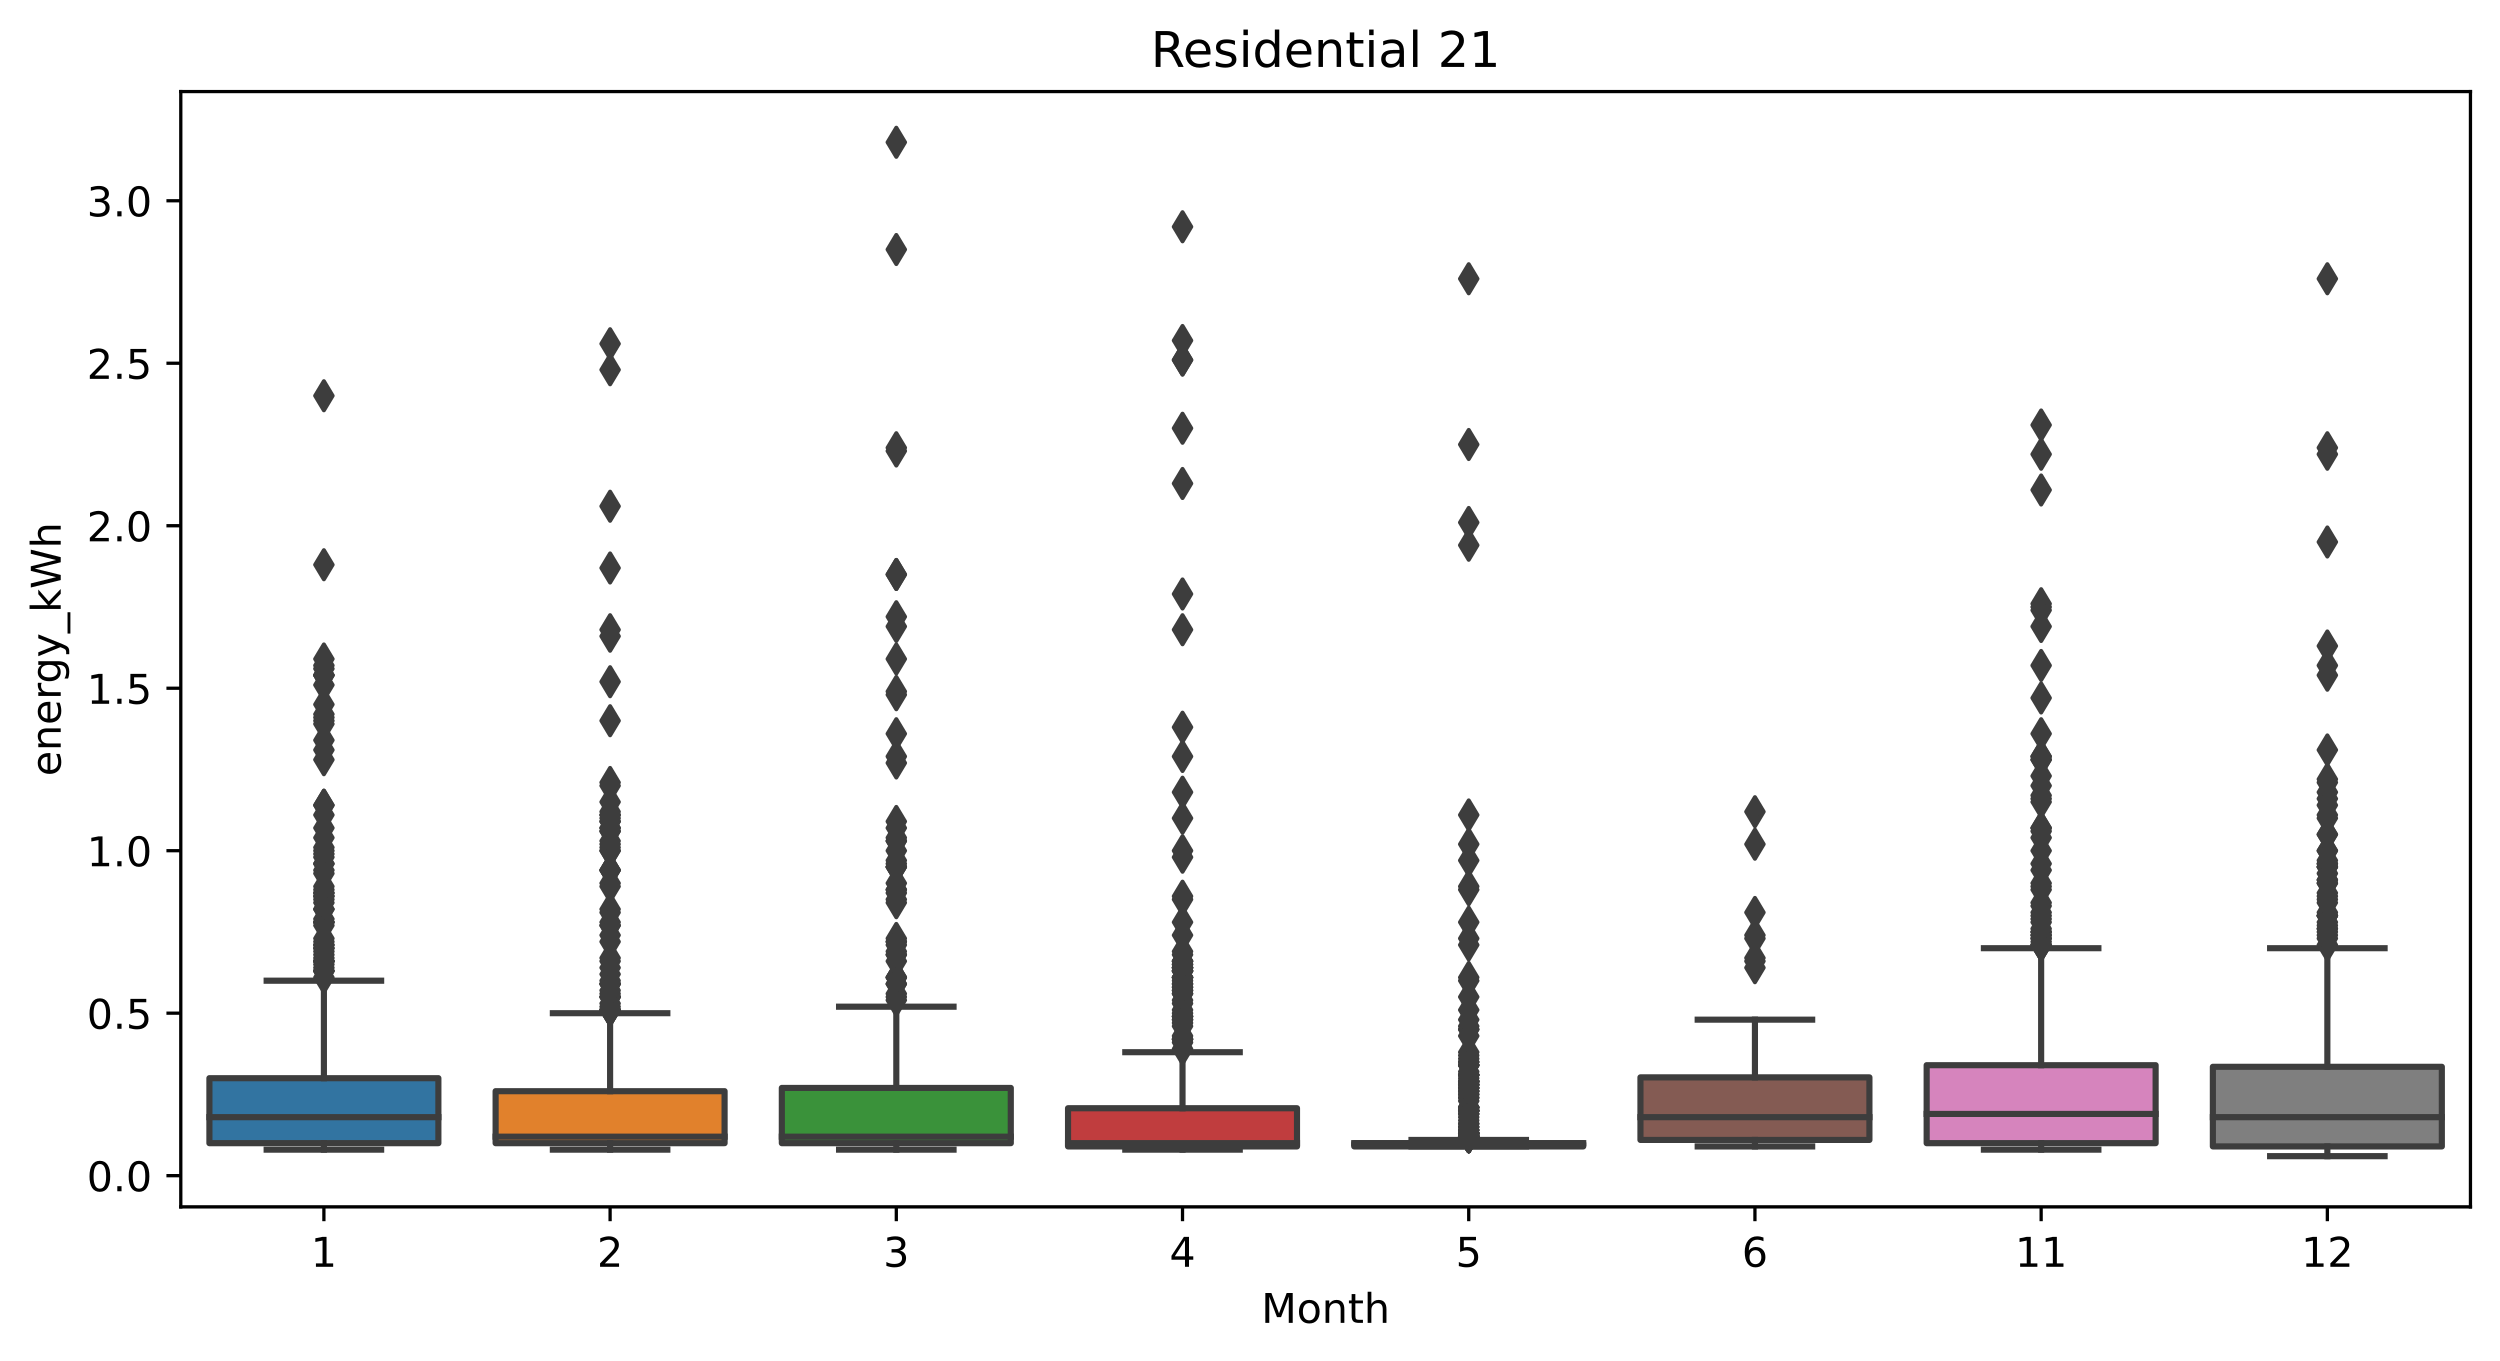 <?xml version="1.0" encoding="utf-8" standalone="no"?>
<!DOCTYPE svg PUBLIC "-//W3C//DTD SVG 1.1//EN"
  "http://www.w3.org/Graphics/SVG/1.1/DTD/svg11.dtd">
<!-- Created with matplotlib (https://matplotlib.org/) -->
<svg height="331.674pt" version="1.1" viewBox="0 0 609.259 331.674" width="609.259pt" xmlns="http://www.w3.org/2000/svg" xmlns:xlink="http://www.w3.org/1999/xlink">
 <defs>
  <style type="text/css">*{stroke-linecap:butt;stroke-linejoin:round;}</style>
 </defs>
 <g id="figure_1">
  <g id="patch_1">
   <path d="M 0 331.674 
L 609.259 331.674 
L 609.259 0 
L 0 0 
z
" style="fill:#ffffff;"/>
  </g>
  <g id="axes_1">
   <g id="patch_2">
    <path d="M 44.059 294.118 
L 602.059 294.118 
L 602.059 22.318 
L 44.059 22.318 
z
" style="fill:#ffffff;"/>
   </g>
   <g id="patch_3">
    <path clip-path="url(#p62f0f64325)" d="M 51.034 278.596 
L 106.834 278.596 
L 106.834 262.757 
L 51.034 262.757 
L 51.034 278.596 
z
" style="fill:#3274a1;stroke:#3d3d3d;stroke-linejoin:miter;stroke-width:1.5;"/>
   </g>
   <g id="patch_4">
    <path clip-path="url(#p62f0f64325)" d="M 120.784 278.596 
L 176.584 278.596 
L 176.584 265.924 
L 120.784 265.924 
L 120.784 278.596 
z
" style="fill:#e1812c;stroke:#3d3d3d;stroke-linejoin:miter;stroke-width:1.5;"/>
   </g>
   <g id="patch_5">
    <path clip-path="url(#p62f0f64325)" d="M 190.534 278.596 
L 246.334 278.596 
L 246.334 265.132 
L 190.534 265.132 
L 190.534 278.596 
z
" style="fill:#3a923a;stroke:#3d3d3d;stroke-linejoin:miter;stroke-width:1.5;"/>
   </g>
   <g id="patch_6">
    <path clip-path="url(#p62f0f64325)" d="M 260.284 279.388 
L 316.084 279.388 
L 316.084 270.082 
L 260.284 270.082 
L 260.284 279.388 
z
" style="fill:#c03d3e;stroke:#3d3d3d;stroke-linejoin:miter;stroke-width:1.5;"/>
   </g>
   <g id="patch_7">
    <path clip-path="url(#p62f0f64325)" d="M 330.034 279.388 
L 385.834 279.388 
L 385.834 278.596 
L 330.034 278.596 
L 330.034 279.388 
z
" style="fill:#9372b2;stroke:#3d3d3d;stroke-linejoin:miter;stroke-width:1.5;"/>
   </g>
   <g id="patch_8">
    <path clip-path="url(#p62f0f64325)" d="M 399.784 277.804 
L 455.584 277.804 
L 455.584 262.559 
L 399.784 262.559 
L 399.784 277.804 
z
" style="fill:#845b53;stroke:#3d3d3d;stroke-linejoin:miter;stroke-width:1.5;"/>
   </g>
   <g id="patch_9">
    <path clip-path="url(#p62f0f64325)" d="M 469.534 278.596 
L 525.334 278.596 
L 525.334 259.589 
L 469.534 259.589 
L 469.534 278.596 
z
" style="fill:#d684bd;stroke:#3d3d3d;stroke-linejoin:miter;stroke-width:1.5;"/>
   </g>
   <g id="patch_10">
    <path clip-path="url(#p62f0f64325)" d="M 539.284 279.388 
L 595.084 279.388 
L 595.084 259.985 
L 539.284 259.985 
L 539.284 279.388 
z
" style="fill:#7f7f7f;stroke:#3d3d3d;stroke-linejoin:miter;stroke-width:1.5;"/>
   </g>
   <g id="matplotlib.axis_1">
    <g id="xtick_1">
     <g id="line2d_1">
      <defs>
       <path d="M 0 0 
L 0 3.5 
" id="ma95400e4a2" style="stroke:#000000;stroke-width:0.8;"/>
      </defs>
      <g>
       <use style="stroke:#000000;stroke-width:0.8;" x="78.934" xlink:href="#ma95400e4a2" y="294.118"/>
      </g>
     </g>
     <g id="text_1">
      <!-- 1 -->
      <g transform="translate(75.753 308.717)scale(0.1 -0.1)">
       <defs>
        <path d="M 12.406 8.297 
L 28.516 8.297 
L 28.516 63.922 
L 10.984 60.406 
L 10.984 69.391 
L 28.422 72.906 
L 38.281 72.906 
L 38.281 8.297 
L 54.391 8.297 
L 54.391 0 
L 12.406 0 
z
" id="DejaVuSans-49"/>
       </defs>
       <use xlink:href="#DejaVuSans-49"/>
      </g>
     </g>
    </g>
    <g id="xtick_2">
     <g id="line2d_2">
      <g>
       <use style="stroke:#000000;stroke-width:0.8;" x="148.684" xlink:href="#ma95400e4a2" y="294.118"/>
      </g>
     </g>
     <g id="text_2">
      <!-- 2 -->
      <g transform="translate(145.503 308.717)scale(0.1 -0.1)">
       <defs>
        <path d="M 19.188 8.297 
L 53.609 8.297 
L 53.609 0 
L 7.328 0 
L 7.328 8.297 
Q 12.938 14.109 22.625 23.891 
Q 32.328 33.688 34.812 36.531 
Q 39.547 41.844 41.422 45.531 
Q 43.312 49.219 43.312 52.781 
Q 43.312 58.594 39.234 62.25 
Q 35.156 65.922 28.609 65.922 
Q 23.969 65.922 18.812 64.312 
Q 13.672 62.703 7.812 59.422 
L 7.812 69.391 
Q 13.766 71.781 18.938 73 
Q 24.125 74.219 28.422 74.219 
Q 39.75 74.219 46.484 68.547 
Q 53.219 62.891 53.219 53.422 
Q 53.219 48.922 51.531 44.891 
Q 49.859 40.875 45.406 35.406 
Q 44.188 33.984 37.641 27.219 
Q 31.109 20.453 19.188 8.297 
z
" id="DejaVuSans-50"/>
       </defs>
       <use xlink:href="#DejaVuSans-50"/>
      </g>
     </g>
    </g>
    <g id="xtick_3">
     <g id="line2d_3">
      <g>
       <use style="stroke:#000000;stroke-width:0.8;" x="218.434" xlink:href="#ma95400e4a2" y="294.118"/>
      </g>
     </g>
     <g id="text_3">
      <!-- 3 -->
      <g transform="translate(215.253 308.717)scale(0.1 -0.1)">
       <defs>
        <path d="M 40.578 39.312 
Q 47.656 37.797 51.625 33 
Q 55.609 28.219 55.609 21.188 
Q 55.609 10.406 48.188 4.484 
Q 40.766 -1.422 27.094 -1.422 
Q 22.516 -1.422 17.656 -0.516 
Q 12.797 0.391 7.625 2.203 
L 7.625 11.719 
Q 11.719 9.328 16.594 8.109 
Q 21.484 6.891 26.812 6.891 
Q 36.078 6.891 40.938 10.547 
Q 45.797 14.203 45.797 21.188 
Q 45.797 27.641 41.281 31.266 
Q 36.766 34.906 28.719 34.906 
L 20.219 34.906 
L 20.219 43.016 
L 29.109 43.016 
Q 36.375 43.016 40.234 45.922 
Q 44.094 48.828 44.094 54.297 
Q 44.094 59.906 40.109 62.906 
Q 36.141 65.922 28.719 65.922 
Q 24.656 65.922 20.016 65.031 
Q 15.375 64.156 9.812 62.312 
L 9.812 71.094 
Q 15.438 72.656 20.344 73.438 
Q 25.25 74.219 29.594 74.219 
Q 40.828 74.219 47.359 69.109 
Q 53.906 64.016 53.906 55.328 
Q 53.906 49.266 50.438 45.094 
Q 46.969 40.922 40.578 39.312 
z
" id="DejaVuSans-51"/>
       </defs>
       <use xlink:href="#DejaVuSans-51"/>
      </g>
     </g>
    </g>
    <g id="xtick_4">
     <g id="line2d_4">
      <g>
       <use style="stroke:#000000;stroke-width:0.8;" x="288.184" xlink:href="#ma95400e4a2" y="294.118"/>
      </g>
     </g>
     <g id="text_4">
      <!-- 4 -->
      <g transform="translate(285.003 308.717)scale(0.1 -0.1)">
       <defs>
        <path d="M 37.797 64.312 
L 12.891 25.391 
L 37.797 25.391 
z
M 35.203 72.906 
L 47.609 72.906 
L 47.609 25.391 
L 58.016 25.391 
L 58.016 17.188 
L 47.609 17.188 
L 47.609 0 
L 37.797 0 
L 37.797 17.188 
L 4.891 17.188 
L 4.891 26.703 
z
" id="DejaVuSans-52"/>
       </defs>
       <use xlink:href="#DejaVuSans-52"/>
      </g>
     </g>
    </g>
    <g id="xtick_5">
     <g id="line2d_5">
      <g>
       <use style="stroke:#000000;stroke-width:0.8;" x="357.934" xlink:href="#ma95400e4a2" y="294.118"/>
      </g>
     </g>
     <g id="text_5">
      <!-- 5 -->
      <g transform="translate(354.753 308.717)scale(0.1 -0.1)">
       <defs>
        <path d="M 10.797 72.906 
L 49.516 72.906 
L 49.516 64.594 
L 19.828 64.594 
L 19.828 46.734 
Q 21.969 47.469 24.109 47.828 
Q 26.266 48.188 28.422 48.188 
Q 40.625 48.188 47.75 41.5 
Q 54.891 34.812 54.891 23.391 
Q 54.891 11.625 47.562 5.094 
Q 40.234 -1.422 26.906 -1.422 
Q 22.312 -1.422 17.547 -0.641 
Q 12.797 0.141 7.719 1.703 
L 7.719 11.625 
Q 12.109 9.234 16.797 8.062 
Q 21.484 6.891 26.703 6.891 
Q 35.156 6.891 40.078 11.328 
Q 45.016 15.766 45.016 23.391 
Q 45.016 31 40.078 35.438 
Q 35.156 39.891 26.703 39.891 
Q 22.75 39.891 18.812 39.016 
Q 14.891 38.141 10.797 36.281 
z
" id="DejaVuSans-53"/>
       </defs>
       <use xlink:href="#DejaVuSans-53"/>
      </g>
     </g>
    </g>
    <g id="xtick_6">
     <g id="line2d_6">
      <g>
       <use style="stroke:#000000;stroke-width:0.8;" x="427.684" xlink:href="#ma95400e4a2" y="294.118"/>
      </g>
     </g>
     <g id="text_6">
      <!-- 6 -->
      <g transform="translate(424.503 308.717)scale(0.1 -0.1)">
       <defs>
        <path d="M 33.016 40.375 
Q 26.375 40.375 22.484 35.828 
Q 18.609 31.297 18.609 23.391 
Q 18.609 15.531 22.484 10.953 
Q 26.375 6.391 33.016 6.391 
Q 39.656 6.391 43.531 10.953 
Q 47.406 15.531 47.406 23.391 
Q 47.406 31.297 43.531 35.828 
Q 39.656 40.375 33.016 40.375 
z
M 52.594 71.297 
L 52.594 62.312 
Q 48.875 64.062 45.094 64.984 
Q 41.312 65.922 37.594 65.922 
Q 27.828 65.922 22.672 59.328 
Q 17.531 52.734 16.797 39.406 
Q 19.672 43.656 24.016 45.922 
Q 28.375 48.188 33.594 48.188 
Q 44.578 48.188 50.953 41.516 
Q 57.328 34.859 57.328 23.391 
Q 57.328 12.156 50.688 5.359 
Q 44.047 -1.422 33.016 -1.422 
Q 20.359 -1.422 13.672 8.266 
Q 6.984 17.969 6.984 36.375 
Q 6.984 53.656 15.188 63.938 
Q 23.391 74.219 37.203 74.219 
Q 40.922 74.219 44.703 73.484 
Q 48.484 72.75 52.594 71.297 
z
" id="DejaVuSans-54"/>
       </defs>
       <use xlink:href="#DejaVuSans-54"/>
      </g>
     </g>
    </g>
    <g id="xtick_7">
     <g id="line2d_7">
      <g>
       <use style="stroke:#000000;stroke-width:0.8;" x="497.434" xlink:href="#ma95400e4a2" y="294.118"/>
      </g>
     </g>
     <g id="text_7">
      <!-- 11 -->
      <g transform="translate(491.072 308.717)scale(0.1 -0.1)">
       <use xlink:href="#DejaVuSans-49"/>
       <use x="63.623" xlink:href="#DejaVuSans-49"/>
      </g>
     </g>
    </g>
    <g id="xtick_8">
     <g id="line2d_8">
      <g>
       <use style="stroke:#000000;stroke-width:0.8;" x="567.184" xlink:href="#ma95400e4a2" y="294.118"/>
      </g>
     </g>
     <g id="text_8">
      <!-- 12 -->
      <g transform="translate(560.822 308.717)scale(0.1 -0.1)">
       <use xlink:href="#DejaVuSans-49"/>
       <use x="63.623" xlink:href="#DejaVuSans-50"/>
      </g>
     </g>
    </g>
    <g id="text_9">
     <!-- Month -->
     <g transform="translate(307.388 322.395)scale(0.1 -0.1)">
      <defs>
       <path d="M 9.812 72.906 
L 24.516 72.906 
L 43.109 23.297 
L 61.812 72.906 
L 76.516 72.906 
L 76.516 0 
L 66.891 0 
L 66.891 64.016 
L 48.094 14.016 
L 38.188 14.016 
L 19.391 64.016 
L 19.391 0 
L 9.812 0 
z
" id="DejaVuSans-77"/>
       <path d="M 30.609 48.391 
Q 23.391 48.391 19.188 42.75 
Q 14.984 37.109 14.984 27.297 
Q 14.984 17.484 19.156 11.844 
Q 23.344 6.203 30.609 6.203 
Q 37.797 6.203 41.984 11.859 
Q 46.188 17.531 46.188 27.297 
Q 46.188 37.016 41.984 42.703 
Q 37.797 48.391 30.609 48.391 
z
M 30.609 56 
Q 42.328 56 49.016 48.375 
Q 55.719 40.766 55.719 27.297 
Q 55.719 13.875 49.016 6.219 
Q 42.328 -1.422 30.609 -1.422 
Q 18.844 -1.422 12.172 6.219 
Q 5.516 13.875 5.516 27.297 
Q 5.516 40.766 12.172 48.375 
Q 18.844 56 30.609 56 
z
" id="DejaVuSans-111"/>
       <path d="M 54.891 33.016 
L 54.891 0 
L 45.906 0 
L 45.906 32.719 
Q 45.906 40.484 42.875 44.328 
Q 39.844 48.188 33.797 48.188 
Q 26.516 48.188 22.312 43.547 
Q 18.109 38.922 18.109 30.906 
L 18.109 0 
L 9.078 0 
L 9.078 54.688 
L 18.109 54.688 
L 18.109 46.188 
Q 21.344 51.125 25.703 53.562 
Q 30.078 56 35.797 56 
Q 45.219 56 50.047 50.172 
Q 54.891 44.344 54.891 33.016 
z
" id="DejaVuSans-110"/>
       <path d="M 18.312 70.219 
L 18.312 54.688 
L 36.812 54.688 
L 36.812 47.703 
L 18.312 47.703 
L 18.312 18.016 
Q 18.312 11.328 20.141 9.422 
Q 21.969 7.516 27.594 7.516 
L 36.812 7.516 
L 36.812 0 
L 27.594 0 
Q 17.188 0 13.234 3.875 
Q 9.281 7.766 9.281 18.016 
L 9.281 47.703 
L 2.688 47.703 
L 2.688 54.688 
L 9.281 54.688 
L 9.281 70.219 
z
" id="DejaVuSans-116"/>
       <path d="M 54.891 33.016 
L 54.891 0 
L 45.906 0 
L 45.906 32.719 
Q 45.906 40.484 42.875 44.328 
Q 39.844 48.188 33.797 48.188 
Q 26.516 48.188 22.312 43.547 
Q 18.109 38.922 18.109 30.906 
L 18.109 0 
L 9.078 0 
L 9.078 75.984 
L 18.109 75.984 
L 18.109 46.188 
Q 21.344 51.125 25.703 53.562 
Q 30.078 56 35.797 56 
Q 45.219 56 50.047 50.172 
Q 54.891 44.344 54.891 33.016 
z
" id="DejaVuSans-104"/>
      </defs>
      <use xlink:href="#DejaVuSans-77"/>
      <use x="86.279" xlink:href="#DejaVuSans-111"/>
      <use x="147.461" xlink:href="#DejaVuSans-110"/>
      <use x="210.84" xlink:href="#DejaVuSans-116"/>
      <use x="250.049" xlink:href="#DejaVuSans-104"/>
     </g>
    </g>
   </g>
   <g id="matplotlib.axis_2">
    <g id="ytick_1">
     <g id="line2d_9">
      <defs>
       <path d="M 0 0 
L -3.5 0 
" id="m6139e93a52" style="stroke:#000000;stroke-width:0.8;"/>
      </defs>
      <g>
       <use style="stroke:#000000;stroke-width:0.8;" x="44.059" xlink:href="#m6139e93a52" y="286.515"/>
      </g>
     </g>
     <g id="text_10">
      <!-- 0.0 -->
      <g transform="translate(21.156 290.315)scale(0.1 -0.1)">
       <defs>
        <path d="M 31.781 66.406 
Q 24.172 66.406 20.328 58.906 
Q 16.5 51.422 16.5 36.375 
Q 16.5 21.391 20.328 13.891 
Q 24.172 6.391 31.781 6.391 
Q 39.453 6.391 43.281 13.891 
Q 47.125 21.391 47.125 36.375 
Q 47.125 51.422 43.281 58.906 
Q 39.453 66.406 31.781 66.406 
z
M 31.781 74.219 
Q 44.047 74.219 50.516 64.516 
Q 56.984 54.828 56.984 36.375 
Q 56.984 17.969 50.516 8.266 
Q 44.047 -1.422 31.781 -1.422 
Q 19.531 -1.422 13.062 8.266 
Q 6.594 17.969 6.594 36.375 
Q 6.594 54.828 13.062 64.516 
Q 19.531 74.219 31.781 74.219 
z
" id="DejaVuSans-48"/>
        <path d="M 10.688 12.406 
L 21 12.406 
L 21 0 
L 10.688 0 
z
" id="DejaVuSans-46"/>
       </defs>
       <use xlink:href="#DejaVuSans-48"/>
       <use x="63.623" xlink:href="#DejaVuSans-46"/>
       <use x="95.41" xlink:href="#DejaVuSans-48"/>
      </g>
     </g>
    </g>
    <g id="ytick_2">
     <g id="line2d_10">
      <g>
       <use style="stroke:#000000;stroke-width:0.8;" x="44.059" xlink:href="#m6139e93a52" y="246.917"/>
      </g>
     </g>
     <g id="text_11">
      <!-- 0.5 -->
      <g transform="translate(21.156 250.717)scale(0.1 -0.1)">
       <use xlink:href="#DejaVuSans-48"/>
       <use x="63.623" xlink:href="#DejaVuSans-46"/>
       <use x="95.41" xlink:href="#DejaVuSans-53"/>
      </g>
     </g>
    </g>
    <g id="ytick_3">
     <g id="line2d_11">
      <g>
       <use style="stroke:#000000;stroke-width:0.8;" x="44.059" xlink:href="#m6139e93a52" y="207.32"/>
      </g>
     </g>
     <g id="text_12">
      <!-- 1.0 -->
      <g transform="translate(21.156 211.119)scale(0.1 -0.1)">
       <use xlink:href="#DejaVuSans-49"/>
       <use x="63.623" xlink:href="#DejaVuSans-46"/>
       <use x="95.41" xlink:href="#DejaVuSans-48"/>
      </g>
     </g>
    </g>
    <g id="ytick_4">
     <g id="line2d_12">
      <g>
       <use style="stroke:#000000;stroke-width:0.8;" x="44.059" xlink:href="#m6139e93a52" y="167.722"/>
      </g>
     </g>
     <g id="text_13">
      <!-- 1.5 -->
      <g transform="translate(21.156 171.521)scale(0.1 -0.1)">
       <use xlink:href="#DejaVuSans-49"/>
       <use x="63.623" xlink:href="#DejaVuSans-46"/>
       <use x="95.41" xlink:href="#DejaVuSans-53"/>
      </g>
     </g>
    </g>
    <g id="ytick_5">
     <g id="line2d_13">
      <g>
       <use style="stroke:#000000;stroke-width:0.8;" x="44.059" xlink:href="#m6139e93a52" y="128.124"/>
      </g>
     </g>
     <g id="text_14">
      <!-- 2.0 -->
      <g transform="translate(21.156 131.923)scale(0.1 -0.1)">
       <use xlink:href="#DejaVuSans-50"/>
       <use x="63.623" xlink:href="#DejaVuSans-46"/>
       <use x="95.41" xlink:href="#DejaVuSans-48"/>
      </g>
     </g>
    </g>
    <g id="ytick_6">
     <g id="line2d_14">
      <g>
       <use style="stroke:#000000;stroke-width:0.8;" x="44.059" xlink:href="#m6139e93a52" y="88.526"/>
      </g>
     </g>
     <g id="text_15">
      <!-- 2.5 -->
      <g transform="translate(21.156 92.325)scale(0.1 -0.1)">
       <use xlink:href="#DejaVuSans-50"/>
       <use x="63.623" xlink:href="#DejaVuSans-46"/>
       <use x="95.41" xlink:href="#DejaVuSans-53"/>
      </g>
     </g>
    </g>
    <g id="ytick_7">
     <g id="line2d_15">
      <g>
       <use style="stroke:#000000;stroke-width:0.8;" x="44.059" xlink:href="#m6139e93a52" y="48.928"/>
      </g>
     </g>
     <g id="text_16">
      <!-- 3.0 -->
      <g transform="translate(21.156 52.727)scale(0.1 -0.1)">
       <use xlink:href="#DejaVuSans-51"/>
       <use x="63.623" xlink:href="#DejaVuSans-46"/>
       <use x="95.41" xlink:href="#DejaVuSans-48"/>
      </g>
     </g>
    </g>
    <g id="text_17">
     <!-- energy_kWh -->
     <g transform="translate(14.798 189.149)rotate(-90)scale(0.1 -0.1)">
      <defs>
       <path d="M 56.203 29.594 
L 56.203 25.203 
L 14.891 25.203 
Q 15.484 15.922 20.484 11.062 
Q 25.484 6.203 34.422 6.203 
Q 39.594 6.203 44.453 7.469 
Q 49.312 8.734 54.109 11.281 
L 54.109 2.781 
Q 49.266 0.734 44.188 -0.344 
Q 39.109 -1.422 33.891 -1.422 
Q 20.797 -1.422 13.156 6.188 
Q 5.516 13.812 5.516 26.812 
Q 5.516 40.234 12.766 48.109 
Q 20.016 56 32.328 56 
Q 43.359 56 49.781 48.891 
Q 56.203 41.797 56.203 29.594 
z
M 47.219 32.234 
Q 47.125 39.594 43.094 43.984 
Q 39.062 48.391 32.422 48.391 
Q 24.906 48.391 20.391 44.141 
Q 15.875 39.891 15.188 32.172 
z
" id="DejaVuSans-101"/>
       <path d="M 41.109 46.297 
Q 39.594 47.172 37.812 47.578 
Q 36.031 48 33.891 48 
Q 26.266 48 22.188 43.047 
Q 18.109 38.094 18.109 28.812 
L 18.109 0 
L 9.078 0 
L 9.078 54.688 
L 18.109 54.688 
L 18.109 46.188 
Q 20.953 51.172 25.484 53.578 
Q 30.031 56 36.531 56 
Q 37.453 56 38.578 55.875 
Q 39.703 55.766 41.062 55.516 
z
" id="DejaVuSans-114"/>
       <path d="M 45.406 27.984 
Q 45.406 37.75 41.375 43.109 
Q 37.359 48.484 30.078 48.484 
Q 22.859 48.484 18.828 43.109 
Q 14.797 37.75 14.797 27.984 
Q 14.797 18.266 18.828 12.891 
Q 22.859 7.516 30.078 7.516 
Q 37.359 7.516 41.375 12.891 
Q 45.406 18.266 45.406 27.984 
z
M 54.391 6.781 
Q 54.391 -7.172 48.188 -13.984 
Q 42 -20.797 29.203 -20.797 
Q 24.469 -20.797 20.266 -20.094 
Q 16.062 -19.391 12.109 -17.922 
L 12.109 -9.188 
Q 16.062 -11.328 19.922 -12.344 
Q 23.781 -13.375 27.781 -13.375 
Q 36.625 -13.375 41.016 -8.766 
Q 45.406 -4.156 45.406 5.172 
L 45.406 9.625 
Q 42.625 4.781 38.281 2.391 
Q 33.938 0 27.875 0 
Q 17.828 0 11.672 7.656 
Q 5.516 15.328 5.516 27.984 
Q 5.516 40.672 11.672 48.328 
Q 17.828 56 27.875 56 
Q 33.938 56 38.281 53.609 
Q 42.625 51.219 45.406 46.391 
L 45.406 54.688 
L 54.391 54.688 
z
" id="DejaVuSans-103"/>
       <path d="M 32.172 -5.078 
Q 28.375 -14.844 24.75 -17.812 
Q 21.141 -20.797 15.094 -20.797 
L 7.906 -20.797 
L 7.906 -13.281 
L 13.188 -13.281 
Q 16.891 -13.281 18.938 -11.516 
Q 21 -9.766 23.484 -3.219 
L 25.094 0.875 
L 2.984 54.688 
L 12.5 54.688 
L 29.594 11.922 
L 46.688 54.688 
L 56.203 54.688 
z
" id="DejaVuSans-121"/>
       <path d="M 50.984 -16.609 
L 50.984 -23.578 
L -0.984 -23.578 
L -0.984 -16.609 
z
" id="DejaVuSans-95"/>
       <path d="M 9.078 75.984 
L 18.109 75.984 
L 18.109 31.109 
L 44.922 54.688 
L 56.391 54.688 
L 27.391 29.109 
L 57.625 0 
L 45.906 0 
L 18.109 26.703 
L 18.109 0 
L 9.078 0 
z
" id="DejaVuSans-107"/>
       <path d="M 3.328 72.906 
L 13.281 72.906 
L 28.609 11.281 
L 43.891 72.906 
L 54.984 72.906 
L 70.312 11.281 
L 85.594 72.906 
L 95.609 72.906 
L 77.297 0 
L 64.891 0 
L 49.516 63.281 
L 33.984 0 
L 21.578 0 
z
" id="DejaVuSans-87"/>
      </defs>
      <use xlink:href="#DejaVuSans-101"/>
      <use x="61.523" xlink:href="#DejaVuSans-110"/>
      <use x="124.902" xlink:href="#DejaVuSans-101"/>
      <use x="186.426" xlink:href="#DejaVuSans-114"/>
      <use x="225.789" xlink:href="#DejaVuSans-103"/>
      <use x="289.266" xlink:href="#DejaVuSans-121"/>
      <use x="348.445" xlink:href="#DejaVuSans-95"/>
      <use x="398.445" xlink:href="#DejaVuSans-107"/>
      <use x="456.355" xlink:href="#DejaVuSans-87"/>
      <use x="555.232" xlink:href="#DejaVuSans-104"/>
     </g>
    </g>
   </g>
   <g id="line2d_16">
    <path clip-path="url(#p62f0f64325)" d="M 78.934 278.596 
L 78.934 280.18 
" style="fill:none;stroke:#3d3d3d;stroke-linecap:square;stroke-width:1.5;"/>
   </g>
   <g id="line2d_17">
    <path clip-path="url(#p62f0f64325)" d="M 78.934 262.757 
L 78.934 238.998 
" style="fill:none;stroke:#3d3d3d;stroke-linecap:square;stroke-width:1.5;"/>
   </g>
   <g id="line2d_18">
    <path clip-path="url(#p62f0f64325)" d="M 64.984 280.18 
L 92.884 280.18 
" style="fill:none;stroke:#3d3d3d;stroke-linecap:square;stroke-width:1.5;"/>
   </g>
   <g id="line2d_19">
    <path clip-path="url(#p62f0f64325)" d="M 64.984 238.998 
L 92.884 238.998 
" style="fill:none;stroke:#3d3d3d;stroke-linecap:square;stroke-width:1.5;"/>
   </g>
   <g id="line2d_20">
    <defs>
     <path d="M 0 3.536 
L 2.121 0 
L 0 -3.536 
L -2.121 0 
z
" id="mf613deffa4" style="stroke:#3d3d3d;stroke-linejoin:miter;"/>
    </defs>
    <g clip-path="url(#p62f0f64325)">
     <use style="fill:#3d3d3d;stroke:#3d3d3d;stroke-linejoin:miter;" x="78.934" xlink:href="#mf613deffa4" y="236.622"/>
     <use style="fill:#3d3d3d;stroke:#3d3d3d;stroke-linejoin:miter;" x="78.934" xlink:href="#mf613deffa4" y="218.407"/>
     <use style="fill:#3d3d3d;stroke:#3d3d3d;stroke-linejoin:miter;" x="78.934" xlink:href="#mf613deffa4" y="208.111"/>
     <use style="fill:#3d3d3d;stroke:#3d3d3d;stroke-linejoin:miter;" x="78.934" xlink:href="#mf613deffa4" y="236.622"/>
     <use style="fill:#3d3d3d;stroke:#3d3d3d;stroke-linejoin:miter;" x="78.934" xlink:href="#mf613deffa4" y="182.769"/>
     <use style="fill:#3d3d3d;stroke:#3d3d3d;stroke-linejoin:miter;" x="78.934" xlink:href="#mf613deffa4" y="174.057"/>
     <use style="fill:#3d3d3d;stroke:#3d3d3d;stroke-linejoin:miter;" x="78.934" xlink:href="#mf613deffa4" y="196.232"/>
     <use style="fill:#3d3d3d;stroke:#3d3d3d;stroke-linejoin:miter;" x="78.934" xlink:href="#mf613deffa4" y="224.743"/>
     <use style="fill:#3d3d3d;stroke:#3d3d3d;stroke-linejoin:miter;" x="78.934" xlink:href="#mf613deffa4" y="162.97"/>
     <use style="fill:#3d3d3d;stroke:#3d3d3d;stroke-linejoin:miter;" x="78.934" xlink:href="#mf613deffa4" y="162.178"/>
     <use style="fill:#3d3d3d;stroke:#3d3d3d;stroke-linejoin:miter;" x="78.934" xlink:href="#mf613deffa4" y="216.031"/>
     <use style="fill:#3d3d3d;stroke:#3d3d3d;stroke-linejoin:miter;" x="78.934" xlink:href="#mf613deffa4" y="171.681"/>
     <use style="fill:#3d3d3d;stroke:#3d3d3d;stroke-linejoin:miter;" x="78.934" xlink:href="#mf613deffa4" y="204.152"/>
     <use style="fill:#3d3d3d;stroke:#3d3d3d;stroke-linejoin:miter;" x="78.934" xlink:href="#mf613deffa4" y="221.575"/>
     <use style="fill:#3d3d3d;stroke:#3d3d3d;stroke-linejoin:miter;" x="78.934" xlink:href="#mf613deffa4" y="233.454"/>
     <use style="fill:#3d3d3d;stroke:#3d3d3d;stroke-linejoin:miter;" x="78.934" xlink:href="#mf613deffa4" y="234.246"/>
     <use style="fill:#3d3d3d;stroke:#3d3d3d;stroke-linejoin:miter;" x="78.934" xlink:href="#mf613deffa4" y="212.071"/>
     <use style="fill:#3d3d3d;stroke:#3d3d3d;stroke-linejoin:miter;" x="78.934" xlink:href="#mf613deffa4" y="164.554"/>
     <use style="fill:#3d3d3d;stroke:#3d3d3d;stroke-linejoin:miter;" x="78.934" xlink:href="#mf613deffa4" y="164.554"/>
     <use style="fill:#3d3d3d;stroke:#3d3d3d;stroke-linejoin:miter;" x="78.934" xlink:href="#mf613deffa4" y="231.87"/>
     <use style="fill:#3d3d3d;stroke:#3d3d3d;stroke-linejoin:miter;" x="78.934" xlink:href="#mf613deffa4" y="234.246"/>
     <use style="fill:#3d3d3d;stroke:#3d3d3d;stroke-linejoin:miter;" x="78.934" xlink:href="#mf613deffa4" y="216.823"/>
     <use style="fill:#3d3d3d;stroke:#3d3d3d;stroke-linejoin:miter;" x="78.934" xlink:href="#mf613deffa4" y="196.232"/>
     <use style="fill:#3d3d3d;stroke:#3d3d3d;stroke-linejoin:miter;" x="78.934" xlink:href="#mf613deffa4" y="224.743"/>
     <use style="fill:#3d3d3d;stroke:#3d3d3d;stroke-linejoin:miter;" x="78.934" xlink:href="#mf613deffa4" y="228.702"/>
     <use style="fill:#3d3d3d;stroke:#3d3d3d;stroke-linejoin:miter;" x="78.934" xlink:href="#mf613deffa4" y="217.615"/>
     <use style="fill:#3d3d3d;stroke:#3d3d3d;stroke-linejoin:miter;" x="78.934" xlink:href="#mf613deffa4" y="166.93"/>
     <use style="fill:#3d3d3d;stroke:#3d3d3d;stroke-linejoin:miter;" x="78.934" xlink:href="#mf613deffa4" y="231.078"/>
     <use style="fill:#3d3d3d;stroke:#3d3d3d;stroke-linejoin:miter;" x="78.934" xlink:href="#mf613deffa4" y="230.286"/>
     <use style="fill:#3d3d3d;stroke:#3d3d3d;stroke-linejoin:miter;" x="78.934" xlink:href="#mf613deffa4" y="210.487"/>
     <use style="fill:#3d3d3d;stroke:#3d3d3d;stroke-linejoin:miter;" x="78.934" xlink:href="#mf613deffa4" y="164.554"/>
     <use style="fill:#3d3d3d;stroke:#3d3d3d;stroke-linejoin:miter;" x="78.934" xlink:href="#mf613deffa4" y="218.407"/>
     <use style="fill:#3d3d3d;stroke:#3d3d3d;stroke-linejoin:miter;" x="78.934" xlink:href="#mf613deffa4" y="224.743"/>
     <use style="fill:#3d3d3d;stroke:#3d3d3d;stroke-linejoin:miter;" x="78.934" xlink:href="#mf613deffa4" y="219.991"/>
     <use style="fill:#3d3d3d;stroke:#3d3d3d;stroke-linejoin:miter;" x="78.934" xlink:href="#mf613deffa4" y="198.608"/>
     <use style="fill:#3d3d3d;stroke:#3d3d3d;stroke-linejoin:miter;" x="78.934" xlink:href="#mf613deffa4" y="210.487"/>
     <use style="fill:#3d3d3d;stroke:#3d3d3d;stroke-linejoin:miter;" x="78.934" xlink:href="#mf613deffa4" y="234.246"/>
     <use style="fill:#3d3d3d;stroke:#3d3d3d;stroke-linejoin:miter;" x="78.934" xlink:href="#mf613deffa4" y="231.078"/>
     <use style="fill:#3d3d3d;stroke:#3d3d3d;stroke-linejoin:miter;" x="78.934" xlink:href="#mf613deffa4" y="235.038"/>
     <use style="fill:#3d3d3d;stroke:#3d3d3d;stroke-linejoin:miter;" x="78.934" xlink:href="#mf613deffa4" y="230.286"/>
     <use style="fill:#3d3d3d;stroke:#3d3d3d;stroke-linejoin:miter;" x="78.934" xlink:href="#mf613deffa4" y="217.615"/>
     <use style="fill:#3d3d3d;stroke:#3d3d3d;stroke-linejoin:miter;" x="78.934" xlink:href="#mf613deffa4" y="208.903"/>
     <use style="fill:#3d3d3d;stroke:#3d3d3d;stroke-linejoin:miter;" x="78.934" xlink:href="#mf613deffa4" y="180.393"/>
     <use style="fill:#3d3d3d;stroke:#3d3d3d;stroke-linejoin:miter;" x="78.934" xlink:href="#mf613deffa4" y="223.951"/>
     <use style="fill:#3d3d3d;stroke:#3d3d3d;stroke-linejoin:miter;" x="78.934" xlink:href="#mf613deffa4" y="96.445"/>
     <use style="fill:#3d3d3d;stroke:#3d3d3d;stroke-linejoin:miter;" x="78.934" xlink:href="#mf613deffa4" y="174.849"/>
     <use style="fill:#3d3d3d;stroke:#3d3d3d;stroke-linejoin:miter;" x="78.934" xlink:href="#mf613deffa4" y="160.594"/>
     <use style="fill:#3d3d3d;stroke:#3d3d3d;stroke-linejoin:miter;" x="78.934" xlink:href="#mf613deffa4" y="238.206"/>
     <use style="fill:#3d3d3d;stroke:#3d3d3d;stroke-linejoin:miter;" x="78.934" xlink:href="#mf613deffa4" y="207.32"/>
     <use style="fill:#3d3d3d;stroke:#3d3d3d;stroke-linejoin:miter;" x="78.934" xlink:href="#mf613deffa4" y="201.776"/>
     <use style="fill:#3d3d3d;stroke:#3d3d3d;stroke-linejoin:miter;" x="78.934" xlink:href="#mf613deffa4" y="232.662"/>
     <use style="fill:#3d3d3d;stroke:#3d3d3d;stroke-linejoin:miter;" x="78.934" xlink:href="#mf613deffa4" y="137.627"/>
     <use style="fill:#3d3d3d;stroke:#3d3d3d;stroke-linejoin:miter;" x="78.934" xlink:href="#mf613deffa4" y="225.535"/>
     <use style="fill:#3d3d3d;stroke:#3d3d3d;stroke-linejoin:miter;" x="78.934" xlink:href="#mf613deffa4" y="235.83"/>
     <use style="fill:#3d3d3d;stroke:#3d3d3d;stroke-linejoin:miter;" x="78.934" xlink:href="#mf613deffa4" y="229.494"/>
     <use style="fill:#3d3d3d;stroke:#3d3d3d;stroke-linejoin:miter;" x="78.934" xlink:href="#mf613deffa4" y="212.863"/>
     <use style="fill:#3d3d3d;stroke:#3d3d3d;stroke-linejoin:miter;" x="78.934" xlink:href="#mf613deffa4" y="219.199"/>
     <use style="fill:#3d3d3d;stroke:#3d3d3d;stroke-linejoin:miter;" x="78.934" xlink:href="#mf613deffa4" y="234.246"/>
     <use style="fill:#3d3d3d;stroke:#3d3d3d;stroke-linejoin:miter;" x="78.934" xlink:href="#mf613deffa4" y="175.641"/>
     <use style="fill:#3d3d3d;stroke:#3d3d3d;stroke-linejoin:miter;" x="78.934" xlink:href="#mf613deffa4" y="221.575"/>
     <use style="fill:#3d3d3d;stroke:#3d3d3d;stroke-linejoin:miter;" x="78.934" xlink:href="#mf613deffa4" y="176.433"/>
     <use style="fill:#3d3d3d;stroke:#3d3d3d;stroke-linejoin:miter;" x="78.934" xlink:href="#mf613deffa4" y="236.622"/>
     <use style="fill:#3d3d3d;stroke:#3d3d3d;stroke-linejoin:miter;" x="78.934" xlink:href="#mf613deffa4" y="185.145"/>
     <use style="fill:#3d3d3d;stroke:#3d3d3d;stroke-linejoin:miter;" x="78.934" xlink:href="#mf613deffa4" y="206.528"/>
    </g>
   </g>
   <g id="line2d_21">
    <path clip-path="url(#p62f0f64325)" d="M 148.684 278.596 
L 148.684 280.18 
" style="fill:none;stroke:#3d3d3d;stroke-linecap:square;stroke-width:1.5;"/>
   </g>
   <g id="line2d_22">
    <path clip-path="url(#p62f0f64325)" d="M 148.684 265.924 
L 148.684 246.917 
" style="fill:none;stroke:#3d3d3d;stroke-linecap:square;stroke-width:1.5;"/>
   </g>
   <g id="line2d_23">
    <path clip-path="url(#p62f0f64325)" d="M 134.734 280.18 
L 162.634 280.18 
" style="fill:none;stroke:#3d3d3d;stroke-linecap:square;stroke-width:1.5;"/>
   </g>
   <g id="line2d_24">
    <path clip-path="url(#p62f0f64325)" d="M 134.734 246.917 
L 162.634 246.917 
" style="fill:none;stroke:#3d3d3d;stroke-linecap:square;stroke-width:1.5;"/>
   </g>
   <g id="line2d_25">
    <g clip-path="url(#p62f0f64325)">
     <use style="fill:#3d3d3d;stroke:#3d3d3d;stroke-linejoin:miter;" x="148.684" xlink:href="#mf613deffa4" y="200.192"/>
     <use style="fill:#3d3d3d;stroke:#3d3d3d;stroke-linejoin:miter;" x="148.684" xlink:href="#mf613deffa4" y="237.414"/>
     <use style="fill:#3d3d3d;stroke:#3d3d3d;stroke-linejoin:miter;" x="148.684" xlink:href="#mf613deffa4" y="222.367"/>
     <use style="fill:#3d3d3d;stroke:#3d3d3d;stroke-linejoin:miter;" x="148.684" xlink:href="#mf613deffa4" y="233.454"/>
     <use style="fill:#3d3d3d;stroke:#3d3d3d;stroke-linejoin:miter;" x="148.684" xlink:href="#mf613deffa4" y="246.125"/>
     <use style="fill:#3d3d3d;stroke:#3d3d3d;stroke-linejoin:miter;" x="148.684" xlink:href="#mf613deffa4" y="245.334"/>
     <use style="fill:#3d3d3d;stroke:#3d3d3d;stroke-linejoin:miter;" x="148.684" xlink:href="#mf613deffa4" y="153.466"/>
     <use style="fill:#3d3d3d;stroke:#3d3d3d;stroke-linejoin:miter;" x="148.684" xlink:href="#mf613deffa4" y="197.816"/>
     <use style="fill:#3d3d3d;stroke:#3d3d3d;stroke-linejoin:miter;" x="148.684" xlink:href="#mf613deffa4" y="234.246"/>
     <use style="fill:#3d3d3d;stroke:#3d3d3d;stroke-linejoin:miter;" x="148.684" xlink:href="#mf613deffa4" y="239.79"/>
     <use style="fill:#3d3d3d;stroke:#3d3d3d;stroke-linejoin:miter;" x="148.684" xlink:href="#mf613deffa4" y="212.071"/>
     <use style="fill:#3d3d3d;stroke:#3d3d3d;stroke-linejoin:miter;" x="148.684" xlink:href="#mf613deffa4" y="201.776"/>
     <use style="fill:#3d3d3d;stroke:#3d3d3d;stroke-linejoin:miter;" x="148.684" xlink:href="#mf613deffa4" y="221.575"/>
     <use style="fill:#3d3d3d;stroke:#3d3d3d;stroke-linejoin:miter;" x="148.684" xlink:href="#mf613deffa4" y="242.958"/>
     <use style="fill:#3d3d3d;stroke:#3d3d3d;stroke-linejoin:miter;" x="148.684" xlink:href="#mf613deffa4" y="207.32"/>
     <use style="fill:#3d3d3d;stroke:#3d3d3d;stroke-linejoin:miter;" x="148.684" xlink:href="#mf613deffa4" y="202.568"/>
     <use style="fill:#3d3d3d;stroke:#3d3d3d;stroke-linejoin:miter;" x="148.684" xlink:href="#mf613deffa4" y="246.125"/>
     <use style="fill:#3d3d3d;stroke:#3d3d3d;stroke-linejoin:miter;" x="148.684" xlink:href="#mf613deffa4" y="207.32"/>
     <use style="fill:#3d3d3d;stroke:#3d3d3d;stroke-linejoin:miter;" x="148.684" xlink:href="#mf613deffa4" y="246.125"/>
     <use style="fill:#3d3d3d;stroke:#3d3d3d;stroke-linejoin:miter;" x="148.684" xlink:href="#mf613deffa4" y="225.535"/>
     <use style="fill:#3d3d3d;stroke:#3d3d3d;stroke-linejoin:miter;" x="148.684" xlink:href="#mf613deffa4" y="201.776"/>
     <use style="fill:#3d3d3d;stroke:#3d3d3d;stroke-linejoin:miter;" x="148.684" xlink:href="#mf613deffa4" y="227.91"/>
     <use style="fill:#3d3d3d;stroke:#3d3d3d;stroke-linejoin:miter;" x="148.684" xlink:href="#mf613deffa4" y="238.998"/>
     <use style="fill:#3d3d3d;stroke:#3d3d3d;stroke-linejoin:miter;" x="148.684" xlink:href="#mf613deffa4" y="204.944"/>
     <use style="fill:#3d3d3d;stroke:#3d3d3d;stroke-linejoin:miter;" x="148.684" xlink:href="#mf613deffa4" y="206.528"/>
     <use style="fill:#3d3d3d;stroke:#3d3d3d;stroke-linejoin:miter;" x="148.684" xlink:href="#mf613deffa4" y="212.071"/>
     <use style="fill:#3d3d3d;stroke:#3d3d3d;stroke-linejoin:miter;" x="148.684" xlink:href="#mf613deffa4" y="215.239"/>
     <use style="fill:#3d3d3d;stroke:#3d3d3d;stroke-linejoin:miter;" x="148.684" xlink:href="#mf613deffa4" y="239.79"/>
     <use style="fill:#3d3d3d;stroke:#3d3d3d;stroke-linejoin:miter;" x="148.684" xlink:href="#mf613deffa4" y="123.372"/>
     <use style="fill:#3d3d3d;stroke:#3d3d3d;stroke-linejoin:miter;" x="148.684" xlink:href="#mf613deffa4" y="83.774"/>
     <use style="fill:#3d3d3d;stroke:#3d3d3d;stroke-linejoin:miter;" x="148.684" xlink:href="#mf613deffa4" y="244.542"/>
     <use style="fill:#3d3d3d;stroke:#3d3d3d;stroke-linejoin:miter;" x="148.684" xlink:href="#mf613deffa4" y="205.736"/>
     <use style="fill:#3d3d3d;stroke:#3d3d3d;stroke-linejoin:miter;" x="148.684" xlink:href="#mf613deffa4" y="138.419"/>
     <use style="fill:#3d3d3d;stroke:#3d3d3d;stroke-linejoin:miter;" x="148.684" xlink:href="#mf613deffa4" y="200.192"/>
     <use style="fill:#3d3d3d;stroke:#3d3d3d;stroke-linejoin:miter;" x="148.684" xlink:href="#mf613deffa4" y="242.166"/>
     <use style="fill:#3d3d3d;stroke:#3d3d3d;stroke-linejoin:miter;" x="148.684" xlink:href="#mf613deffa4" y="195.44"/>
     <use style="fill:#3d3d3d;stroke:#3d3d3d;stroke-linejoin:miter;" x="148.684" xlink:href="#mf613deffa4" y="155.05"/>
     <use style="fill:#3d3d3d;stroke:#3d3d3d;stroke-linejoin:miter;" x="148.684" xlink:href="#mf613deffa4" y="199.4"/>
     <use style="fill:#3d3d3d;stroke:#3d3d3d;stroke-linejoin:miter;" x="148.684" xlink:href="#mf613deffa4" y="235.83"/>
     <use style="fill:#3d3d3d;stroke:#3d3d3d;stroke-linejoin:miter;" x="148.684" xlink:href="#mf613deffa4" y="224.743"/>
     <use style="fill:#3d3d3d;stroke:#3d3d3d;stroke-linejoin:miter;" x="148.684" xlink:href="#mf613deffa4" y="225.535"/>
     <use style="fill:#3d3d3d;stroke:#3d3d3d;stroke-linejoin:miter;" x="148.684" xlink:href="#mf613deffa4" y="246.125"/>
     <use style="fill:#3d3d3d;stroke:#3d3d3d;stroke-linejoin:miter;" x="148.684" xlink:href="#mf613deffa4" y="229.494"/>
     <use style="fill:#3d3d3d;stroke:#3d3d3d;stroke-linejoin:miter;" x="148.684" xlink:href="#mf613deffa4" y="175.641"/>
     <use style="fill:#3d3d3d;stroke:#3d3d3d;stroke-linejoin:miter;" x="148.684" xlink:href="#mf613deffa4" y="242.958"/>
     <use style="fill:#3d3d3d;stroke:#3d3d3d;stroke-linejoin:miter;" x="148.684" xlink:href="#mf613deffa4" y="198.608"/>
     <use style="fill:#3d3d3d;stroke:#3d3d3d;stroke-linejoin:miter;" x="148.684" xlink:href="#mf613deffa4" y="166.138"/>
     <use style="fill:#3d3d3d;stroke:#3d3d3d;stroke-linejoin:miter;" x="148.684" xlink:href="#mf613deffa4" y="212.071"/>
     <use style="fill:#3d3d3d;stroke:#3d3d3d;stroke-linejoin:miter;" x="148.684" xlink:href="#mf613deffa4" y="191.48"/>
     <use style="fill:#3d3d3d;stroke:#3d3d3d;stroke-linejoin:miter;" x="148.684" xlink:href="#mf613deffa4" y="216.031"/>
     <use style="fill:#3d3d3d;stroke:#3d3d3d;stroke-linejoin:miter;" x="148.684" xlink:href="#mf613deffa4" y="202.568"/>
     <use style="fill:#3d3d3d;stroke:#3d3d3d;stroke-linejoin:miter;" x="148.684" xlink:href="#mf613deffa4" y="242.958"/>
     <use style="fill:#3d3d3d;stroke:#3d3d3d;stroke-linejoin:miter;" x="148.684" xlink:href="#mf613deffa4" y="198.608"/>
     <use style="fill:#3d3d3d;stroke:#3d3d3d;stroke-linejoin:miter;" x="148.684" xlink:href="#mf613deffa4" y="239.79"/>
     <use style="fill:#3d3d3d;stroke:#3d3d3d;stroke-linejoin:miter;" x="148.684" xlink:href="#mf613deffa4" y="190.688"/>
     <use style="fill:#3d3d3d;stroke:#3d3d3d;stroke-linejoin:miter;" x="148.684" xlink:href="#mf613deffa4" y="90.11"/>
     <use style="fill:#3d3d3d;stroke:#3d3d3d;stroke-linejoin:miter;" x="148.684" xlink:href="#mf613deffa4" y="241.374"/>
    </g>
   </g>
   <g id="line2d_26">
    <path clip-path="url(#p62f0f64325)" d="M 218.434 278.596 
L 218.434 280.18 
" style="fill:none;stroke:#3d3d3d;stroke-linecap:square;stroke-width:1.5;"/>
   </g>
   <g id="line2d_27">
    <path clip-path="url(#p62f0f64325)" d="M 218.434 265.132 
L 218.434 245.334 
" style="fill:none;stroke:#3d3d3d;stroke-linecap:square;stroke-width:1.5;"/>
   </g>
   <g id="line2d_28">
    <path clip-path="url(#p62f0f64325)" d="M 204.484 280.18 
L 232.384 280.18 
" style="fill:none;stroke:#3d3d3d;stroke-linecap:square;stroke-width:1.5;"/>
   </g>
   <g id="line2d_29">
    <path clip-path="url(#p62f0f64325)" d="M 204.484 245.334 
L 232.384 245.334 
" style="fill:none;stroke:#3d3d3d;stroke-linecap:square;stroke-width:1.5;"/>
   </g>
   <g id="line2d_30">
    <g clip-path="url(#p62f0f64325)">
     <use style="fill:#3d3d3d;stroke:#3d3d3d;stroke-linejoin:miter;" x="218.434" xlink:href="#mf613deffa4" y="229.494"/>
     <use style="fill:#3d3d3d;stroke:#3d3d3d;stroke-linejoin:miter;" x="218.434" xlink:href="#mf613deffa4" y="201.776"/>
     <use style="fill:#3d3d3d;stroke:#3d3d3d;stroke-linejoin:miter;" x="218.434" xlink:href="#mf613deffa4" y="229.494"/>
     <use style="fill:#3d3d3d;stroke:#3d3d3d;stroke-linejoin:miter;" x="218.434" xlink:href="#mf613deffa4" y="216.823"/>
     <use style="fill:#3d3d3d;stroke:#3d3d3d;stroke-linejoin:miter;" x="218.434" xlink:href="#mf613deffa4" y="230.286"/>
     <use style="fill:#3d3d3d;stroke:#3d3d3d;stroke-linejoin:miter;" x="218.434" xlink:href="#mf613deffa4" y="219.199"/>
     <use style="fill:#3d3d3d;stroke:#3d3d3d;stroke-linejoin:miter;" x="218.434" xlink:href="#mf613deffa4" y="238.206"/>
     <use style="fill:#3d3d3d;stroke:#3d3d3d;stroke-linejoin:miter;" x="218.434" xlink:href="#mf613deffa4" y="234.246"/>
     <use style="fill:#3d3d3d;stroke:#3d3d3d;stroke-linejoin:miter;" x="218.434" xlink:href="#mf613deffa4" y="209.695"/>
     <use style="fill:#3d3d3d;stroke:#3d3d3d;stroke-linejoin:miter;" x="218.434" xlink:href="#mf613deffa4" y="140.003"/>
     <use style="fill:#3d3d3d;stroke:#3d3d3d;stroke-linejoin:miter;" x="218.434" xlink:href="#mf613deffa4" y="243.75"/>
     <use style="fill:#3d3d3d;stroke:#3d3d3d;stroke-linejoin:miter;" x="218.434" xlink:href="#mf613deffa4" y="242.958"/>
     <use style="fill:#3d3d3d;stroke:#3d3d3d;stroke-linejoin:miter;" x="218.434" xlink:href="#mf613deffa4" y="239.79"/>
     <use style="fill:#3d3d3d;stroke:#3d3d3d;stroke-linejoin:miter;" x="218.434" xlink:href="#mf613deffa4" y="219.991"/>
     <use style="fill:#3d3d3d;stroke:#3d3d3d;stroke-linejoin:miter;" x="218.434" xlink:href="#mf613deffa4" y="109.117"/>
     <use style="fill:#3d3d3d;stroke:#3d3d3d;stroke-linejoin:miter;" x="218.434" xlink:href="#mf613deffa4" y="140.003"/>
     <use style="fill:#3d3d3d;stroke:#3d3d3d;stroke-linejoin:miter;" x="218.434" xlink:href="#mf613deffa4" y="211.279"/>
     <use style="fill:#3d3d3d;stroke:#3d3d3d;stroke-linejoin:miter;" x="218.434" xlink:href="#mf613deffa4" y="215.239"/>
     <use style="fill:#3d3d3d;stroke:#3d3d3d;stroke-linejoin:miter;" x="218.434" xlink:href="#mf613deffa4" y="211.279"/>
     <use style="fill:#3d3d3d;stroke:#3d3d3d;stroke-linejoin:miter;" x="218.434" xlink:href="#mf613deffa4" y="200.192"/>
     <use style="fill:#3d3d3d;stroke:#3d3d3d;stroke-linejoin:miter;" x="218.434" xlink:href="#mf613deffa4" y="232.662"/>
     <use style="fill:#3d3d3d;stroke:#3d3d3d;stroke-linejoin:miter;" x="218.434" xlink:href="#mf613deffa4" y="185.937"/>
     <use style="fill:#3d3d3d;stroke:#3d3d3d;stroke-linejoin:miter;" x="218.434" xlink:href="#mf613deffa4" y="207.32"/>
     <use style="fill:#3d3d3d;stroke:#3d3d3d;stroke-linejoin:miter;" x="218.434" xlink:href="#mf613deffa4" y="204.944"/>
     <use style="fill:#3d3d3d;stroke:#3d3d3d;stroke-linejoin:miter;" x="218.434" xlink:href="#mf613deffa4" y="150.299"/>
     <use style="fill:#3d3d3d;stroke:#3d3d3d;stroke-linejoin:miter;" x="218.434" xlink:href="#mf613deffa4" y="109.909"/>
     <use style="fill:#3d3d3d;stroke:#3d3d3d;stroke-linejoin:miter;" x="218.434" xlink:href="#mf613deffa4" y="152.674"/>
     <use style="fill:#3d3d3d;stroke:#3d3d3d;stroke-linejoin:miter;" x="218.434" xlink:href="#mf613deffa4" y="238.206"/>
     <use style="fill:#3d3d3d;stroke:#3d3d3d;stroke-linejoin:miter;" x="218.434" xlink:href="#mf613deffa4" y="204.152"/>
     <use style="fill:#3d3d3d;stroke:#3d3d3d;stroke-linejoin:miter;" x="218.434" xlink:href="#mf613deffa4" y="228.702"/>
     <use style="fill:#3d3d3d;stroke:#3d3d3d;stroke-linejoin:miter;" x="218.434" xlink:href="#mf613deffa4" y="210.487"/>
     <use style="fill:#3d3d3d;stroke:#3d3d3d;stroke-linejoin:miter;" x="218.434" xlink:href="#mf613deffa4" y="184.353"/>
     <use style="fill:#3d3d3d;stroke:#3d3d3d;stroke-linejoin:miter;" x="218.434" xlink:href="#mf613deffa4" y="60.807"/>
     <use style="fill:#3d3d3d;stroke:#3d3d3d;stroke-linejoin:miter;" x="218.434" xlink:href="#mf613deffa4" y="168.514"/>
     <use style="fill:#3d3d3d;stroke:#3d3d3d;stroke-linejoin:miter;" x="218.434" xlink:href="#mf613deffa4" y="231.87"/>
     <use style="fill:#3d3d3d;stroke:#3d3d3d;stroke-linejoin:miter;" x="218.434" xlink:href="#mf613deffa4" y="216.823"/>
     <use style="fill:#3d3d3d;stroke:#3d3d3d;stroke-linejoin:miter;" x="218.434" xlink:href="#mf613deffa4" y="217.615"/>
     <use style="fill:#3d3d3d;stroke:#3d3d3d;stroke-linejoin:miter;" x="218.434" xlink:href="#mf613deffa4" y="242.166"/>
     <use style="fill:#3d3d3d;stroke:#3d3d3d;stroke-linejoin:miter;" x="218.434" xlink:href="#mf613deffa4" y="160.594"/>
     <use style="fill:#3d3d3d;stroke:#3d3d3d;stroke-linejoin:miter;" x="218.434" xlink:href="#mf613deffa4" y="232.662"/>
     <use style="fill:#3d3d3d;stroke:#3d3d3d;stroke-linejoin:miter;" x="218.434" xlink:href="#mf613deffa4" y="239.79"/>
     <use style="fill:#3d3d3d;stroke:#3d3d3d;stroke-linejoin:miter;" x="218.434" xlink:href="#mf613deffa4" y="178.809"/>
     <use style="fill:#3d3d3d;stroke:#3d3d3d;stroke-linejoin:miter;" x="218.434" xlink:href="#mf613deffa4" y="238.206"/>
     <use style="fill:#3d3d3d;stroke:#3d3d3d;stroke-linejoin:miter;" x="218.434" xlink:href="#mf613deffa4" y="211.279"/>
     <use style="fill:#3d3d3d;stroke:#3d3d3d;stroke-linejoin:miter;" x="218.434" xlink:href="#mf613deffa4" y="34.673"/>
     <use style="fill:#3d3d3d;stroke:#3d3d3d;stroke-linejoin:miter;" x="218.434" xlink:href="#mf613deffa4" y="169.306"/>
     <use style="fill:#3d3d3d;stroke:#3d3d3d;stroke-linejoin:miter;" x="218.434" xlink:href="#mf613deffa4" y="204.944"/>
    </g>
   </g>
   <g id="line2d_31">
    <path clip-path="url(#p62f0f64325)" d="M 288.184 279.388 
L 288.184 280.18 
" style="fill:none;stroke:#3d3d3d;stroke-linecap:square;stroke-width:1.5;"/>
   </g>
   <g id="line2d_32">
    <path clip-path="url(#p62f0f64325)" d="M 288.184 270.082 
L 288.184 256.421 
" style="fill:none;stroke:#3d3d3d;stroke-linecap:square;stroke-width:1.5;"/>
   </g>
   <g id="line2d_33">
    <path clip-path="url(#p62f0f64325)" d="M 274.234 280.18 
L 302.134 280.18 
" style="fill:none;stroke:#3d3d3d;stroke-linecap:square;stroke-width:1.5;"/>
   </g>
   <g id="line2d_34">
    <path clip-path="url(#p62f0f64325)" d="M 274.234 256.421 
L 302.134 256.421 
" style="fill:none;stroke:#3d3d3d;stroke-linecap:square;stroke-width:1.5;"/>
   </g>
   <g id="line2d_35">
    <g clip-path="url(#p62f0f64325)">
     <use style="fill:#3d3d3d;stroke:#3d3d3d;stroke-linejoin:miter;" x="288.184" xlink:href="#mf613deffa4" y="238.206"/>
     <use style="fill:#3d3d3d;stroke:#3d3d3d;stroke-linejoin:miter;" x="288.184" xlink:href="#mf613deffa4" y="238.206"/>
     <use style="fill:#3d3d3d;stroke:#3d3d3d;stroke-linejoin:miter;" x="288.184" xlink:href="#mf613deffa4" y="240.582"/>
     <use style="fill:#3d3d3d;stroke:#3d3d3d;stroke-linejoin:miter;" x="288.184" xlink:href="#mf613deffa4" y="246.917"/>
     <use style="fill:#3d3d3d;stroke:#3d3d3d;stroke-linejoin:miter;" x="288.184" xlink:href="#mf613deffa4" y="117.828"/>
     <use style="fill:#3d3d3d;stroke:#3d3d3d;stroke-linejoin:miter;" x="288.184" xlink:href="#mf613deffa4" y="87.734"/>
     <use style="fill:#3d3d3d;stroke:#3d3d3d;stroke-linejoin:miter;" x="288.184" xlink:href="#mf613deffa4" y="253.253"/>
     <use style="fill:#3d3d3d;stroke:#3d3d3d;stroke-linejoin:miter;" x="288.184" xlink:href="#mf613deffa4" y="254.045"/>
     <use style="fill:#3d3d3d;stroke:#3d3d3d;stroke-linejoin:miter;" x="288.184" xlink:href="#mf613deffa4" y="236.622"/>
     <use style="fill:#3d3d3d;stroke:#3d3d3d;stroke-linejoin:miter;" x="288.184" xlink:href="#mf613deffa4" y="236.622"/>
     <use style="fill:#3d3d3d;stroke:#3d3d3d;stroke-linejoin:miter;" x="288.184" xlink:href="#mf613deffa4" y="235.038"/>
     <use style="fill:#3d3d3d;stroke:#3d3d3d;stroke-linejoin:miter;" x="288.184" xlink:href="#mf613deffa4" y="184.353"/>
     <use style="fill:#3d3d3d;stroke:#3d3d3d;stroke-linejoin:miter;" x="288.184" xlink:href="#mf613deffa4" y="246.125"/>
     <use style="fill:#3d3d3d;stroke:#3d3d3d;stroke-linejoin:miter;" x="288.184" xlink:href="#mf613deffa4" y="241.374"/>
     <use style="fill:#3d3d3d;stroke:#3d3d3d;stroke-linejoin:miter;" x="288.184" xlink:href="#mf613deffa4" y="248.501"/>
     <use style="fill:#3d3d3d;stroke:#3d3d3d;stroke-linejoin:miter;" x="288.184" xlink:href="#mf613deffa4" y="199.4"/>
     <use style="fill:#3d3d3d;stroke:#3d3d3d;stroke-linejoin:miter;" x="288.184" xlink:href="#mf613deffa4" y="219.199"/>
     <use style="fill:#3d3d3d;stroke:#3d3d3d;stroke-linejoin:miter;" x="288.184" xlink:href="#mf613deffa4" y="235.83"/>
     <use style="fill:#3d3d3d;stroke:#3d3d3d;stroke-linejoin:miter;" x="288.184" xlink:href="#mf613deffa4" y="240.582"/>
     <use style="fill:#3d3d3d;stroke:#3d3d3d;stroke-linejoin:miter;" x="288.184" xlink:href="#mf613deffa4" y="253.253"/>
     <use style="fill:#3d3d3d;stroke:#3d3d3d;stroke-linejoin:miter;" x="288.184" xlink:href="#mf613deffa4" y="224.743"/>
     <use style="fill:#3d3d3d;stroke:#3d3d3d;stroke-linejoin:miter;" x="288.184" xlink:href="#mf613deffa4" y="238.206"/>
     <use style="fill:#3d3d3d;stroke:#3d3d3d;stroke-linejoin:miter;" x="288.184" xlink:href="#mf613deffa4" y="207.32"/>
     <use style="fill:#3d3d3d;stroke:#3d3d3d;stroke-linejoin:miter;" x="288.184" xlink:href="#mf613deffa4" y="242.166"/>
     <use style="fill:#3d3d3d;stroke:#3d3d3d;stroke-linejoin:miter;" x="288.184" xlink:href="#mf613deffa4" y="232.662"/>
     <use style="fill:#3d3d3d;stroke:#3d3d3d;stroke-linejoin:miter;" x="288.184" xlink:href="#mf613deffa4" y="244.542"/>
     <use style="fill:#3d3d3d;stroke:#3d3d3d;stroke-linejoin:miter;" x="288.184" xlink:href="#mf613deffa4" y="239.79"/>
     <use style="fill:#3d3d3d;stroke:#3d3d3d;stroke-linejoin:miter;" x="288.184" xlink:href="#mf613deffa4" y="208.903"/>
     <use style="fill:#3d3d3d;stroke:#3d3d3d;stroke-linejoin:miter;" x="288.184" xlink:href="#mf613deffa4" y="82.982"/>
     <use style="fill:#3d3d3d;stroke:#3d3d3d;stroke-linejoin:miter;" x="288.184" xlink:href="#mf613deffa4" y="249.293"/>
     <use style="fill:#3d3d3d;stroke:#3d3d3d;stroke-linejoin:miter;" x="288.184" xlink:href="#mf613deffa4" y="236.622"/>
     <use style="fill:#3d3d3d;stroke:#3d3d3d;stroke-linejoin:miter;" x="288.184" xlink:href="#mf613deffa4" y="255.629"/>
     <use style="fill:#3d3d3d;stroke:#3d3d3d;stroke-linejoin:miter;" x="288.184" xlink:href="#mf613deffa4" y="248.501"/>
     <use style="fill:#3d3d3d;stroke:#3d3d3d;stroke-linejoin:miter;" x="288.184" xlink:href="#mf613deffa4" y="193.064"/>
     <use style="fill:#3d3d3d;stroke:#3d3d3d;stroke-linejoin:miter;" x="288.184" xlink:href="#mf613deffa4" y="234.246"/>
     <use style="fill:#3d3d3d;stroke:#3d3d3d;stroke-linejoin:miter;" x="288.184" xlink:href="#mf613deffa4" y="231.87"/>
     <use style="fill:#3d3d3d;stroke:#3d3d3d;stroke-linejoin:miter;" x="288.184" xlink:href="#mf613deffa4" y="242.166"/>
     <use style="fill:#3d3d3d;stroke:#3d3d3d;stroke-linejoin:miter;" x="288.184" xlink:href="#mf613deffa4" y="247.709"/>
     <use style="fill:#3d3d3d;stroke:#3d3d3d;stroke-linejoin:miter;" x="288.184" xlink:href="#mf613deffa4" y="250.085"/>
     <use style="fill:#3d3d3d;stroke:#3d3d3d;stroke-linejoin:miter;" x="288.184" xlink:href="#mf613deffa4" y="235.83"/>
     <use style="fill:#3d3d3d;stroke:#3d3d3d;stroke-linejoin:miter;" x="288.184" xlink:href="#mf613deffa4" y="104.365"/>
     <use style="fill:#3d3d3d;stroke:#3d3d3d;stroke-linejoin:miter;" x="288.184" xlink:href="#mf613deffa4" y="235.038"/>
     <use style="fill:#3d3d3d;stroke:#3d3d3d;stroke-linejoin:miter;" x="288.184" xlink:href="#mf613deffa4" y="144.755"/>
     <use style="fill:#3d3d3d;stroke:#3d3d3d;stroke-linejoin:miter;" x="288.184" xlink:href="#mf613deffa4" y="241.374"/>
     <use style="fill:#3d3d3d;stroke:#3d3d3d;stroke-linejoin:miter;" x="288.184" xlink:href="#mf613deffa4" y="235.83"/>
     <use style="fill:#3d3d3d;stroke:#3d3d3d;stroke-linejoin:miter;" x="288.184" xlink:href="#mf613deffa4" y="218.407"/>
     <use style="fill:#3d3d3d;stroke:#3d3d3d;stroke-linejoin:miter;" x="288.184" xlink:href="#mf613deffa4" y="227.91"/>
     <use style="fill:#3d3d3d;stroke:#3d3d3d;stroke-linejoin:miter;" x="288.184" xlink:href="#mf613deffa4" y="234.246"/>
     <use style="fill:#3d3d3d;stroke:#3d3d3d;stroke-linejoin:miter;" x="288.184" xlink:href="#mf613deffa4" y="243.75"/>
     <use style="fill:#3d3d3d;stroke:#3d3d3d;stroke-linejoin:miter;" x="288.184" xlink:href="#mf613deffa4" y="252.461"/>
     <use style="fill:#3d3d3d;stroke:#3d3d3d;stroke-linejoin:miter;" x="288.184" xlink:href="#mf613deffa4" y="239.79"/>
     <use style="fill:#3d3d3d;stroke:#3d3d3d;stroke-linejoin:miter;" x="288.184" xlink:href="#mf613deffa4" y="236.622"/>
     <use style="fill:#3d3d3d;stroke:#3d3d3d;stroke-linejoin:miter;" x="288.184" xlink:href="#mf613deffa4" y="235.83"/>
     <use style="fill:#3d3d3d;stroke:#3d3d3d;stroke-linejoin:miter;" x="288.184" xlink:href="#mf613deffa4" y="177.225"/>
     <use style="fill:#3d3d3d;stroke:#3d3d3d;stroke-linejoin:miter;" x="288.184" xlink:href="#mf613deffa4" y="238.998"/>
     <use style="fill:#3d3d3d;stroke:#3d3d3d;stroke-linejoin:miter;" x="288.184" xlink:href="#mf613deffa4" y="247.709"/>
     <use style="fill:#3d3d3d;stroke:#3d3d3d;stroke-linejoin:miter;" x="288.184" xlink:href="#mf613deffa4" y="238.206"/>
     <use style="fill:#3d3d3d;stroke:#3d3d3d;stroke-linejoin:miter;" x="288.184" xlink:href="#mf613deffa4" y="55.264"/>
     <use style="fill:#3d3d3d;stroke:#3d3d3d;stroke-linejoin:miter;" x="288.184" xlink:href="#mf613deffa4" y="87.734"/>
     <use style="fill:#3d3d3d;stroke:#3d3d3d;stroke-linejoin:miter;" x="288.184" xlink:href="#mf613deffa4" y="153.466"/>
     <use style="fill:#3d3d3d;stroke:#3d3d3d;stroke-linejoin:miter;" x="288.184" xlink:href="#mf613deffa4" y="234.246"/>
     <use style="fill:#3d3d3d;stroke:#3d3d3d;stroke-linejoin:miter;" x="288.184" xlink:href="#mf613deffa4" y="253.253"/>
     <use style="fill:#3d3d3d;stroke:#3d3d3d;stroke-linejoin:miter;" x="288.184" xlink:href="#mf613deffa4" y="247.709"/>
    </g>
   </g>
   <g id="line2d_36">
    <path clip-path="url(#p62f0f64325)" d="M 357.934 279.388 
L 357.934 279.388 
" style="fill:none;stroke:#3d3d3d;stroke-linecap:square;stroke-width:1.5;"/>
   </g>
   <g id="line2d_37">
    <path clip-path="url(#p62f0f64325)" d="M 357.934 278.596 
L 357.934 277.804 
" style="fill:none;stroke:#3d3d3d;stroke-linecap:square;stroke-width:1.5;"/>
   </g>
   <g id="line2d_38">
    <path clip-path="url(#p62f0f64325)" d="M 343.984 279.388 
L 371.884 279.388 
" style="fill:none;stroke:#3d3d3d;stroke-linecap:square;stroke-width:1.5;"/>
   </g>
   <g id="line2d_39">
    <path clip-path="url(#p62f0f64325)" d="M 343.984 277.804 
L 371.884 277.804 
" style="fill:none;stroke:#3d3d3d;stroke-linecap:square;stroke-width:1.5;"/>
   </g>
   <g id="line2d_40">
    <g clip-path="url(#p62f0f64325)">
     <use style="fill:#3d3d3d;stroke:#3d3d3d;stroke-linejoin:miter;" x="357.934" xlink:href="#mf613deffa4" y="277.012"/>
     <use style="fill:#3d3d3d;stroke:#3d3d3d;stroke-linejoin:miter;" x="357.934" xlink:href="#mf613deffa4" y="276.22"/>
     <use style="fill:#3d3d3d;stroke:#3d3d3d;stroke-linejoin:miter;" x="357.934" xlink:href="#mf613deffa4" y="277.012"/>
     <use style="fill:#3d3d3d;stroke:#3d3d3d;stroke-linejoin:miter;" x="357.934" xlink:href="#mf613deffa4" y="263.549"/>
     <use style="fill:#3d3d3d;stroke:#3d3d3d;stroke-linejoin:miter;" x="357.934" xlink:href="#mf613deffa4" y="270.676"/>
     <use style="fill:#3d3d3d;stroke:#3d3d3d;stroke-linejoin:miter;" x="357.934" xlink:href="#mf613deffa4" y="274.636"/>
     <use style="fill:#3d3d3d;stroke:#3d3d3d;stroke-linejoin:miter;" x="357.934" xlink:href="#mf613deffa4" y="269.884"/>
     <use style="fill:#3d3d3d;stroke:#3d3d3d;stroke-linejoin:miter;" x="357.934" xlink:href="#mf613deffa4" y="277.012"/>
     <use style="fill:#3d3d3d;stroke:#3d3d3d;stroke-linejoin:miter;" x="357.934" xlink:href="#mf613deffa4" y="264.341"/>
     <use style="fill:#3d3d3d;stroke:#3d3d3d;stroke-linejoin:miter;" x="357.934" xlink:href="#mf613deffa4" y="277.012"/>
     <use style="fill:#3d3d3d;stroke:#3d3d3d;stroke-linejoin:miter;" x="357.934" xlink:href="#mf613deffa4" y="270.676"/>
     <use style="fill:#3d3d3d;stroke:#3d3d3d;stroke-linejoin:miter;" x="357.934" xlink:href="#mf613deffa4" y="250.085"/>
     <use style="fill:#3d3d3d;stroke:#3d3d3d;stroke-linejoin:miter;" x="357.934" xlink:href="#mf613deffa4" y="263.549"/>
     <use style="fill:#3d3d3d;stroke:#3d3d3d;stroke-linejoin:miter;" x="357.934" xlink:href="#mf613deffa4" y="265.132"/>
     <use style="fill:#3d3d3d;stroke:#3d3d3d;stroke-linejoin:miter;" x="357.934" xlink:href="#mf613deffa4" y="267.508"/>
     <use style="fill:#3d3d3d;stroke:#3d3d3d;stroke-linejoin:miter;" x="357.934" xlink:href="#mf613deffa4" y="273.844"/>
     <use style="fill:#3d3d3d;stroke:#3d3d3d;stroke-linejoin:miter;" x="357.934" xlink:href="#mf613deffa4" y="277.012"/>
     <use style="fill:#3d3d3d;stroke:#3d3d3d;stroke-linejoin:miter;" x="357.934" xlink:href="#mf613deffa4" y="276.22"/>
     <use style="fill:#3d3d3d;stroke:#3d3d3d;stroke-linejoin:miter;" x="357.934" xlink:href="#mf613deffa4" y="276.22"/>
     <use style="fill:#3d3d3d;stroke:#3d3d3d;stroke-linejoin:miter;" x="357.934" xlink:href="#mf613deffa4" y="264.341"/>
     <use style="fill:#3d3d3d;stroke:#3d3d3d;stroke-linejoin:miter;" x="357.934" xlink:href="#mf613deffa4" y="270.676"/>
     <use style="fill:#3d3d3d;stroke:#3d3d3d;stroke-linejoin:miter;" x="357.934" xlink:href="#mf613deffa4" y="276.22"/>
     <use style="fill:#3d3d3d;stroke:#3d3d3d;stroke-linejoin:miter;" x="357.934" xlink:href="#mf613deffa4" y="274.636"/>
     <use style="fill:#3d3d3d;stroke:#3d3d3d;stroke-linejoin:miter;" x="357.934" xlink:href="#mf613deffa4" y="263.549"/>
     <use style="fill:#3d3d3d;stroke:#3d3d3d;stroke-linejoin:miter;" x="357.934" xlink:href="#mf613deffa4" y="269.884"/>
     <use style="fill:#3d3d3d;stroke:#3d3d3d;stroke-linejoin:miter;" x="357.934" xlink:href="#mf613deffa4" y="132.875"/>
     <use style="fill:#3d3d3d;stroke:#3d3d3d;stroke-linejoin:miter;" x="357.934" xlink:href="#mf613deffa4" y="198.608"/>
     <use style="fill:#3d3d3d;stroke:#3d3d3d;stroke-linejoin:miter;" x="357.934" xlink:href="#mf613deffa4" y="108.325"/>
     <use style="fill:#3d3d3d;stroke:#3d3d3d;stroke-linejoin:miter;" x="357.934" xlink:href="#mf613deffa4" y="242.958"/>
     <use style="fill:#3d3d3d;stroke:#3d3d3d;stroke-linejoin:miter;" x="357.934" xlink:href="#mf613deffa4" y="276.22"/>
     <use style="fill:#3d3d3d;stroke:#3d3d3d;stroke-linejoin:miter;" x="357.934" xlink:href="#mf613deffa4" y="265.924"/>
     <use style="fill:#3d3d3d;stroke:#3d3d3d;stroke-linejoin:miter;" x="357.934" xlink:href="#mf613deffa4" y="277.012"/>
     <use style="fill:#3d3d3d;stroke:#3d3d3d;stroke-linejoin:miter;" x="357.934" xlink:href="#mf613deffa4" y="277.012"/>
     <use style="fill:#3d3d3d;stroke:#3d3d3d;stroke-linejoin:miter;" x="357.934" xlink:href="#mf613deffa4" y="265.924"/>
     <use style="fill:#3d3d3d;stroke:#3d3d3d;stroke-linejoin:miter;" x="357.934" xlink:href="#mf613deffa4" y="259.589"/>
     <use style="fill:#3d3d3d;stroke:#3d3d3d;stroke-linejoin:miter;" x="357.934" xlink:href="#mf613deffa4" y="259.589"/>
     <use style="fill:#3d3d3d;stroke:#3d3d3d;stroke-linejoin:miter;" x="357.934" xlink:href="#mf613deffa4" y="238.206"/>
     <use style="fill:#3d3d3d;stroke:#3d3d3d;stroke-linejoin:miter;" x="357.934" xlink:href="#mf613deffa4" y="265.924"/>
     <use style="fill:#3d3d3d;stroke:#3d3d3d;stroke-linejoin:miter;" x="357.934" xlink:href="#mf613deffa4" y="268.3"/>
     <use style="fill:#3d3d3d;stroke:#3d3d3d;stroke-linejoin:miter;" x="357.934" xlink:href="#mf613deffa4" y="277.012"/>
     <use style="fill:#3d3d3d;stroke:#3d3d3d;stroke-linejoin:miter;" x="357.934" xlink:href="#mf613deffa4" y="277.012"/>
     <use style="fill:#3d3d3d;stroke:#3d3d3d;stroke-linejoin:miter;" x="357.934" xlink:href="#mf613deffa4" y="270.676"/>
     <use style="fill:#3d3d3d;stroke:#3d3d3d;stroke-linejoin:miter;" x="357.934" xlink:href="#mf613deffa4" y="276.22"/>
     <use style="fill:#3d3d3d;stroke:#3d3d3d;stroke-linejoin:miter;" x="357.934" xlink:href="#mf613deffa4" y="271.468"/>
     <use style="fill:#3d3d3d;stroke:#3d3d3d;stroke-linejoin:miter;" x="357.934" xlink:href="#mf613deffa4" y="275.428"/>
     <use style="fill:#3d3d3d;stroke:#3d3d3d;stroke-linejoin:miter;" x="357.934" xlink:href="#mf613deffa4" y="277.012"/>
     <use style="fill:#3d3d3d;stroke:#3d3d3d;stroke-linejoin:miter;" x="357.934" xlink:href="#mf613deffa4" y="270.676"/>
     <use style="fill:#3d3d3d;stroke:#3d3d3d;stroke-linejoin:miter;" x="357.934" xlink:href="#mf613deffa4" y="275.428"/>
     <use style="fill:#3d3d3d;stroke:#3d3d3d;stroke-linejoin:miter;" x="357.934" xlink:href="#mf613deffa4" y="277.012"/>
     <use style="fill:#3d3d3d;stroke:#3d3d3d;stroke-linejoin:miter;" x="357.934" xlink:href="#mf613deffa4" y="261.965"/>
     <use style="fill:#3d3d3d;stroke:#3d3d3d;stroke-linejoin:miter;" x="357.934" xlink:href="#mf613deffa4" y="216.823"/>
     <use style="fill:#3d3d3d;stroke:#3d3d3d;stroke-linejoin:miter;" x="357.934" xlink:href="#mf613deffa4" y="67.935"/>
     <use style="fill:#3d3d3d;stroke:#3d3d3d;stroke-linejoin:miter;" x="357.934" xlink:href="#mf613deffa4" y="205.736"/>
     <use style="fill:#3d3d3d;stroke:#3d3d3d;stroke-linejoin:miter;" x="357.934" xlink:href="#mf613deffa4" y="267.508"/>
     <use style="fill:#3d3d3d;stroke:#3d3d3d;stroke-linejoin:miter;" x="357.934" xlink:href="#mf613deffa4" y="263.549"/>
     <use style="fill:#3d3d3d;stroke:#3d3d3d;stroke-linejoin:miter;" x="357.934" xlink:href="#mf613deffa4" y="273.844"/>
     <use style="fill:#3d3d3d;stroke:#3d3d3d;stroke-linejoin:miter;" x="357.934" xlink:href="#mf613deffa4" y="277.012"/>
     <use style="fill:#3d3d3d;stroke:#3d3d3d;stroke-linejoin:miter;" x="357.934" xlink:href="#mf613deffa4" y="269.884"/>
     <use style="fill:#3d3d3d;stroke:#3d3d3d;stroke-linejoin:miter;" x="357.934" xlink:href="#mf613deffa4" y="264.341"/>
     <use style="fill:#3d3d3d;stroke:#3d3d3d;stroke-linejoin:miter;" x="357.934" xlink:href="#mf613deffa4" y="257.213"/>
     <use style="fill:#3d3d3d;stroke:#3d3d3d;stroke-linejoin:miter;" x="357.934" xlink:href="#mf613deffa4" y="271.468"/>
     <use style="fill:#3d3d3d;stroke:#3d3d3d;stroke-linejoin:miter;" x="357.934" xlink:href="#mf613deffa4" y="224.743"/>
     <use style="fill:#3d3d3d;stroke:#3d3d3d;stroke-linejoin:miter;" x="357.934" xlink:href="#mf613deffa4" y="127.332"/>
     <use style="fill:#3d3d3d;stroke:#3d3d3d;stroke-linejoin:miter;" x="357.934" xlink:href="#mf613deffa4" y="248.501"/>
     <use style="fill:#3d3d3d;stroke:#3d3d3d;stroke-linejoin:miter;" x="357.934" xlink:href="#mf613deffa4" y="261.965"/>
     <use style="fill:#3d3d3d;stroke:#3d3d3d;stroke-linejoin:miter;" x="357.934" xlink:href="#mf613deffa4" y="263.549"/>
     <use style="fill:#3d3d3d;stroke:#3d3d3d;stroke-linejoin:miter;" x="357.934" xlink:href="#mf613deffa4" y="261.173"/>
     <use style="fill:#3d3d3d;stroke:#3d3d3d;stroke-linejoin:miter;" x="357.934" xlink:href="#mf613deffa4" y="262.757"/>
     <use style="fill:#3d3d3d;stroke:#3d3d3d;stroke-linejoin:miter;" x="357.934" xlink:href="#mf613deffa4" y="238.998"/>
     <use style="fill:#3d3d3d;stroke:#3d3d3d;stroke-linejoin:miter;" x="357.934" xlink:href="#mf613deffa4" y="228.702"/>
     <use style="fill:#3d3d3d;stroke:#3d3d3d;stroke-linejoin:miter;" x="357.934" xlink:href="#mf613deffa4" y="258.797"/>
     <use style="fill:#3d3d3d;stroke:#3d3d3d;stroke-linejoin:miter;" x="357.934" xlink:href="#mf613deffa4" y="266.716"/>
     <use style="fill:#3d3d3d;stroke:#3d3d3d;stroke-linejoin:miter;" x="357.934" xlink:href="#mf613deffa4" y="273.052"/>
     <use style="fill:#3d3d3d;stroke:#3d3d3d;stroke-linejoin:miter;" x="357.934" xlink:href="#mf613deffa4" y="276.22"/>
     <use style="fill:#3d3d3d;stroke:#3d3d3d;stroke-linejoin:miter;" x="357.934" xlink:href="#mf613deffa4" y="264.341"/>
     <use style="fill:#3d3d3d;stroke:#3d3d3d;stroke-linejoin:miter;" x="357.934" xlink:href="#mf613deffa4" y="277.012"/>
     <use style="fill:#3d3d3d;stroke:#3d3d3d;stroke-linejoin:miter;" x="357.934" xlink:href="#mf613deffa4" y="269.884"/>
     <use style="fill:#3d3d3d;stroke:#3d3d3d;stroke-linejoin:miter;" x="357.934" xlink:href="#mf613deffa4" y="250.877"/>
     <use style="fill:#3d3d3d;stroke:#3d3d3d;stroke-linejoin:miter;" x="357.934" xlink:href="#mf613deffa4" y="246.125"/>
     <use style="fill:#3d3d3d;stroke:#3d3d3d;stroke-linejoin:miter;" x="357.934" xlink:href="#mf613deffa4" y="258.005"/>
     <use style="fill:#3d3d3d;stroke:#3d3d3d;stroke-linejoin:miter;" x="357.934" xlink:href="#mf613deffa4" y="259.589"/>
     <use style="fill:#3d3d3d;stroke:#3d3d3d;stroke-linejoin:miter;" x="357.934" xlink:href="#mf613deffa4" y="275.428"/>
     <use style="fill:#3d3d3d;stroke:#3d3d3d;stroke-linejoin:miter;" x="357.934" xlink:href="#mf613deffa4" y="277.012"/>
     <use style="fill:#3d3d3d;stroke:#3d3d3d;stroke-linejoin:miter;" x="357.934" xlink:href="#mf613deffa4" y="277.012"/>
     <use style="fill:#3d3d3d;stroke:#3d3d3d;stroke-linejoin:miter;" x="357.934" xlink:href="#mf613deffa4" y="277.012"/>
     <use style="fill:#3d3d3d;stroke:#3d3d3d;stroke-linejoin:miter;" x="357.934" xlink:href="#mf613deffa4" y="272.26"/>
     <use style="fill:#3d3d3d;stroke:#3d3d3d;stroke-linejoin:miter;" x="357.934" xlink:href="#mf613deffa4" y="265.132"/>
     <use style="fill:#3d3d3d;stroke:#3d3d3d;stroke-linejoin:miter;" x="357.934" xlink:href="#mf613deffa4" y="276.22"/>
     <use style="fill:#3d3d3d;stroke:#3d3d3d;stroke-linejoin:miter;" x="357.934" xlink:href="#mf613deffa4" y="209.695"/>
     <use style="fill:#3d3d3d;stroke:#3d3d3d;stroke-linejoin:miter;" x="357.934" xlink:href="#mf613deffa4" y="230.286"/>
     <use style="fill:#3d3d3d;stroke:#3d3d3d;stroke-linejoin:miter;" x="357.934" xlink:href="#mf613deffa4" y="256.421"/>
     <use style="fill:#3d3d3d;stroke:#3d3d3d;stroke-linejoin:miter;" x="357.934" xlink:href="#mf613deffa4" y="266.716"/>
     <use style="fill:#3d3d3d;stroke:#3d3d3d;stroke-linejoin:miter;" x="357.934" xlink:href="#mf613deffa4" y="276.22"/>
     <use style="fill:#3d3d3d;stroke:#3d3d3d;stroke-linejoin:miter;" x="357.934" xlink:href="#mf613deffa4" y="259.589"/>
     <use style="fill:#3d3d3d;stroke:#3d3d3d;stroke-linejoin:miter;" x="357.934" xlink:href="#mf613deffa4" y="258.797"/>
     <use style="fill:#3d3d3d;stroke:#3d3d3d;stroke-linejoin:miter;" x="357.934" xlink:href="#mf613deffa4" y="261.965"/>
     <use style="fill:#3d3d3d;stroke:#3d3d3d;stroke-linejoin:miter;" x="357.934" xlink:href="#mf613deffa4" y="216.031"/>
     <use style="fill:#3d3d3d;stroke:#3d3d3d;stroke-linejoin:miter;" x="357.934" xlink:href="#mf613deffa4" y="252.461"/>
     <use style="fill:#3d3d3d;stroke:#3d3d3d;stroke-linejoin:miter;" x="357.934" xlink:href="#mf613deffa4" y="261.965"/>
     <use style="fill:#3d3d3d;stroke:#3d3d3d;stroke-linejoin:miter;" x="357.934" xlink:href="#mf613deffa4" y="250.877"/>
     <use style="fill:#3d3d3d;stroke:#3d3d3d;stroke-linejoin:miter;" x="357.934" xlink:href="#mf613deffa4" y="265.132"/>
     <use style="fill:#3d3d3d;stroke:#3d3d3d;stroke-linejoin:miter;" x="357.934" xlink:href="#mf613deffa4" y="277.012"/>
    </g>
   </g>
   <g id="line2d_41">
    <path clip-path="url(#p62f0f64325)" d="M 427.684 277.804 
L 427.684 279.388 
" style="fill:none;stroke:#3d3d3d;stroke-linecap:square;stroke-width:1.5;"/>
   </g>
   <g id="line2d_42">
    <path clip-path="url(#p62f0f64325)" d="M 427.684 262.559 
L 427.684 248.501 
" style="fill:none;stroke:#3d3d3d;stroke-linecap:square;stroke-width:1.5;"/>
   </g>
   <g id="line2d_43">
    <path clip-path="url(#p62f0f64325)" d="M 413.734 279.388 
L 441.634 279.388 
" style="fill:none;stroke:#3d3d3d;stroke-linecap:square;stroke-width:1.5;"/>
   </g>
   <g id="line2d_44">
    <path clip-path="url(#p62f0f64325)" d="M 413.734 248.501 
L 441.634 248.501 
" style="fill:none;stroke:#3d3d3d;stroke-linecap:square;stroke-width:1.5;"/>
   </g>
   <g id="line2d_45">
    <g clip-path="url(#p62f0f64325)">
     <use style="fill:#3d3d3d;stroke:#3d3d3d;stroke-linejoin:miter;" x="427.684" xlink:href="#mf613deffa4" y="197.816"/>
     <use style="fill:#3d3d3d;stroke:#3d3d3d;stroke-linejoin:miter;" x="427.684" xlink:href="#mf613deffa4" y="233.454"/>
     <use style="fill:#3d3d3d;stroke:#3d3d3d;stroke-linejoin:miter;" x="427.684" xlink:href="#mf613deffa4" y="227.91"/>
     <use style="fill:#3d3d3d;stroke:#3d3d3d;stroke-linejoin:miter;" x="427.684" xlink:href="#mf613deffa4" y="228.702"/>
     <use style="fill:#3d3d3d;stroke:#3d3d3d;stroke-linejoin:miter;" x="427.684" xlink:href="#mf613deffa4" y="205.736"/>
     <use style="fill:#3d3d3d;stroke:#3d3d3d;stroke-linejoin:miter;" x="427.684" xlink:href="#mf613deffa4" y="234.246"/>
     <use style="fill:#3d3d3d;stroke:#3d3d3d;stroke-linejoin:miter;" x="427.684" xlink:href="#mf613deffa4" y="235.83"/>
     <use style="fill:#3d3d3d;stroke:#3d3d3d;stroke-linejoin:miter;" x="427.684" xlink:href="#mf613deffa4" y="222.367"/>
    </g>
   </g>
   <g id="line2d_46">
    <path clip-path="url(#p62f0f64325)" d="M 497.434 278.596 
L 497.434 280.18 
" style="fill:none;stroke:#3d3d3d;stroke-linecap:square;stroke-width:1.5;"/>
   </g>
   <g id="line2d_47">
    <path clip-path="url(#p62f0f64325)" d="M 497.434 259.589 
L 497.434 231.078 
" style="fill:none;stroke:#3d3d3d;stroke-linecap:square;stroke-width:1.5;"/>
   </g>
   <g id="line2d_48">
    <path clip-path="url(#p62f0f64325)" d="M 483.484 280.18 
L 511.384 280.18 
" style="fill:none;stroke:#3d3d3d;stroke-linecap:square;stroke-width:1.5;"/>
   </g>
   <g id="line2d_49">
    <path clip-path="url(#p62f0f64325)" d="M 483.484 231.078 
L 511.384 231.078 
" style="fill:none;stroke:#3d3d3d;stroke-linecap:square;stroke-width:1.5;"/>
   </g>
   <g id="line2d_50">
    <g clip-path="url(#p62f0f64325)">
     <use style="fill:#3d3d3d;stroke:#3d3d3d;stroke-linejoin:miter;" x="497.434" xlink:href="#mf613deffa4" y="207.32"/>
     <use style="fill:#3d3d3d;stroke:#3d3d3d;stroke-linejoin:miter;" x="497.434" xlink:href="#mf613deffa4" y="152.674"/>
     <use style="fill:#3d3d3d;stroke:#3d3d3d;stroke-linejoin:miter;" x="497.434" xlink:href="#mf613deffa4" y="227.118"/>
     <use style="fill:#3d3d3d;stroke:#3d3d3d;stroke-linejoin:miter;" x="497.434" xlink:href="#mf613deffa4" y="227.91"/>
     <use style="fill:#3d3d3d;stroke:#3d3d3d;stroke-linejoin:miter;" x="497.434" xlink:href="#mf613deffa4" y="204.152"/>
     <use style="fill:#3d3d3d;stroke:#3d3d3d;stroke-linejoin:miter;" x="497.434" xlink:href="#mf613deffa4" y="185.145"/>
     <use style="fill:#3d3d3d;stroke:#3d3d3d;stroke-linejoin:miter;" x="497.434" xlink:href="#mf613deffa4" y="162.178"/>
     <use style="fill:#3d3d3d;stroke:#3d3d3d;stroke-linejoin:miter;" x="497.434" xlink:href="#mf613deffa4" y="228.702"/>
     <use style="fill:#3d3d3d;stroke:#3d3d3d;stroke-linejoin:miter;" x="497.434" xlink:href="#mf613deffa4" y="193.856"/>
     <use style="fill:#3d3d3d;stroke:#3d3d3d;stroke-linejoin:miter;" x="497.434" xlink:href="#mf613deffa4" y="215.239"/>
     <use style="fill:#3d3d3d;stroke:#3d3d3d;stroke-linejoin:miter;" x="497.434" xlink:href="#mf613deffa4" y="191.48"/>
     <use style="fill:#3d3d3d;stroke:#3d3d3d;stroke-linejoin:miter;" x="497.434" xlink:href="#mf613deffa4" y="185.145"/>
     <use style="fill:#3d3d3d;stroke:#3d3d3d;stroke-linejoin:miter;" x="497.434" xlink:href="#mf613deffa4" y="184.353"/>
     <use style="fill:#3d3d3d;stroke:#3d3d3d;stroke-linejoin:miter;" x="497.434" xlink:href="#mf613deffa4" y="184.353"/>
     <use style="fill:#3d3d3d;stroke:#3d3d3d;stroke-linejoin:miter;" x="497.434" xlink:href="#mf613deffa4" y="230.286"/>
     <use style="fill:#3d3d3d;stroke:#3d3d3d;stroke-linejoin:miter;" x="497.434" xlink:href="#mf613deffa4" y="210.487"/>
     <use style="fill:#3d3d3d;stroke:#3d3d3d;stroke-linejoin:miter;" x="497.434" xlink:href="#mf613deffa4" y="230.286"/>
     <use style="fill:#3d3d3d;stroke:#3d3d3d;stroke-linejoin:miter;" x="497.434" xlink:href="#mf613deffa4" y="216.823"/>
     <use style="fill:#3d3d3d;stroke:#3d3d3d;stroke-linejoin:miter;" x="497.434" xlink:href="#mf613deffa4" y="230.286"/>
     <use style="fill:#3d3d3d;stroke:#3d3d3d;stroke-linejoin:miter;" x="497.434" xlink:href="#mf613deffa4" y="212.071"/>
     <use style="fill:#3d3d3d;stroke:#3d3d3d;stroke-linejoin:miter;" x="497.434" xlink:href="#mf613deffa4" y="119.412"/>
     <use style="fill:#3d3d3d;stroke:#3d3d3d;stroke-linejoin:miter;" x="497.434" xlink:href="#mf613deffa4" y="216.031"/>
     <use style="fill:#3d3d3d;stroke:#3d3d3d;stroke-linejoin:miter;" x="497.434" xlink:href="#mf613deffa4" y="224.743"/>
     <use style="fill:#3d3d3d;stroke:#3d3d3d;stroke-linejoin:miter;" x="497.434" xlink:href="#mf613deffa4" y="147.131"/>
     <use style="fill:#3d3d3d;stroke:#3d3d3d;stroke-linejoin:miter;" x="497.434" xlink:href="#mf613deffa4" y="148.715"/>
     <use style="fill:#3d3d3d;stroke:#3d3d3d;stroke-linejoin:miter;" x="497.434" xlink:href="#mf613deffa4" y="170.097"/>
     <use style="fill:#3d3d3d;stroke:#3d3d3d;stroke-linejoin:miter;" x="497.434" xlink:href="#mf613deffa4" y="201.776"/>
     <use style="fill:#3d3d3d;stroke:#3d3d3d;stroke-linejoin:miter;" x="497.434" xlink:href="#mf613deffa4" y="227.118"/>
     <use style="fill:#3d3d3d;stroke:#3d3d3d;stroke-linejoin:miter;" x="497.434" xlink:href="#mf613deffa4" y="219.991"/>
     <use style="fill:#3d3d3d;stroke:#3d3d3d;stroke-linejoin:miter;" x="497.434" xlink:href="#mf613deffa4" y="227.91"/>
     <use style="fill:#3d3d3d;stroke:#3d3d3d;stroke-linejoin:miter;" x="497.434" xlink:href="#mf613deffa4" y="223.159"/>
     <use style="fill:#3d3d3d;stroke:#3d3d3d;stroke-linejoin:miter;" x="497.434" xlink:href="#mf613deffa4" y="223.951"/>
     <use style="fill:#3d3d3d;stroke:#3d3d3d;stroke-linejoin:miter;" x="497.434" xlink:href="#mf613deffa4" y="220.783"/>
     <use style="fill:#3d3d3d;stroke:#3d3d3d;stroke-linejoin:miter;" x="497.434" xlink:href="#mf613deffa4" y="103.573"/>
     <use style="fill:#3d3d3d;stroke:#3d3d3d;stroke-linejoin:miter;" x="497.434" xlink:href="#mf613deffa4" y="201.776"/>
     <use style="fill:#3d3d3d;stroke:#3d3d3d;stroke-linejoin:miter;" x="497.434" xlink:href="#mf613deffa4" y="229.494"/>
     <use style="fill:#3d3d3d;stroke:#3d3d3d;stroke-linejoin:miter;" x="497.434" xlink:href="#mf613deffa4" y="110.701"/>
     <use style="fill:#3d3d3d;stroke:#3d3d3d;stroke-linejoin:miter;" x="497.434" xlink:href="#mf613deffa4" y="189.104"/>
     <use style="fill:#3d3d3d;stroke:#3d3d3d;stroke-linejoin:miter;" x="497.434" xlink:href="#mf613deffa4" y="147.923"/>
     <use style="fill:#3d3d3d;stroke:#3d3d3d;stroke-linejoin:miter;" x="497.434" xlink:href="#mf613deffa4" y="195.44"/>
     <use style="fill:#3d3d3d;stroke:#3d3d3d;stroke-linejoin:miter;" x="497.434" xlink:href="#mf613deffa4" y="178.809"/>
     <use style="fill:#3d3d3d;stroke:#3d3d3d;stroke-linejoin:miter;" x="497.434" xlink:href="#mf613deffa4" y="202.568"/>
     <use style="fill:#3d3d3d;stroke:#3d3d3d;stroke-linejoin:miter;" x="497.434" xlink:href="#mf613deffa4" y="194.648"/>
     <use style="fill:#3d3d3d;stroke:#3d3d3d;stroke-linejoin:miter;" x="497.434" xlink:href="#mf613deffa4" y="228.702"/>
     <use style="fill:#3d3d3d;stroke:#3d3d3d;stroke-linejoin:miter;" x="497.434" xlink:href="#mf613deffa4" y="226.327"/>
     <use style="fill:#3d3d3d;stroke:#3d3d3d;stroke-linejoin:miter;" x="497.434" xlink:href="#mf613deffa4" y="222.367"/>
    </g>
   </g>
   <g id="line2d_51">
    <path clip-path="url(#p62f0f64325)" d="M 567.184 279.388 
L 567.184 281.764 
" style="fill:none;stroke:#3d3d3d;stroke-linecap:square;stroke-width:1.5;"/>
   </g>
   <g id="line2d_52">
    <path clip-path="url(#p62f0f64325)" d="M 567.184 259.985 
L 567.184 231.078 
" style="fill:none;stroke:#3d3d3d;stroke-linecap:square;stroke-width:1.5;"/>
   </g>
   <g id="line2d_53">
    <path clip-path="url(#p62f0f64325)" d="M 553.234 281.764 
L 581.134 281.764 
" style="fill:none;stroke:#3d3d3d;stroke-linecap:square;stroke-width:1.5;"/>
   </g>
   <g id="line2d_54">
    <path clip-path="url(#p62f0f64325)" d="M 553.234 231.078 
L 581.134 231.078 
" style="fill:none;stroke:#3d3d3d;stroke-linecap:square;stroke-width:1.5;"/>
   </g>
   <g id="line2d_55">
    <g clip-path="url(#p62f0f64325)">
     <use style="fill:#3d3d3d;stroke:#3d3d3d;stroke-linejoin:miter;" x="567.184" xlink:href="#mf613deffa4" y="228.702"/>
     <use style="fill:#3d3d3d;stroke:#3d3d3d;stroke-linejoin:miter;" x="567.184" xlink:href="#mf613deffa4" y="193.064"/>
     <use style="fill:#3d3d3d;stroke:#3d3d3d;stroke-linejoin:miter;" x="567.184" xlink:href="#mf613deffa4" y="224.743"/>
     <use style="fill:#3d3d3d;stroke:#3d3d3d;stroke-linejoin:miter;" x="567.184" xlink:href="#mf613deffa4" y="217.615"/>
     <use style="fill:#3d3d3d;stroke:#3d3d3d;stroke-linejoin:miter;" x="567.184" xlink:href="#mf613deffa4" y="227.118"/>
     <use style="fill:#3d3d3d;stroke:#3d3d3d;stroke-linejoin:miter;" x="567.184" xlink:href="#mf613deffa4" y="209.695"/>
     <use style="fill:#3d3d3d;stroke:#3d3d3d;stroke-linejoin:miter;" x="567.184" xlink:href="#mf613deffa4" y="215.239"/>
     <use style="fill:#3d3d3d;stroke:#3d3d3d;stroke-linejoin:miter;" x="567.184" xlink:href="#mf613deffa4" y="219.991"/>
     <use style="fill:#3d3d3d;stroke:#3d3d3d;stroke-linejoin:miter;" x="567.184" xlink:href="#mf613deffa4" y="196.232"/>
     <use style="fill:#3d3d3d;stroke:#3d3d3d;stroke-linejoin:miter;" x="567.184" xlink:href="#mf613deffa4" y="210.487"/>
     <use style="fill:#3d3d3d;stroke:#3d3d3d;stroke-linejoin:miter;" x="567.184" xlink:href="#mf613deffa4" y="157.426"/>
     <use style="fill:#3d3d3d;stroke:#3d3d3d;stroke-linejoin:miter;" x="567.184" xlink:href="#mf613deffa4" y="110.701"/>
     <use style="fill:#3d3d3d;stroke:#3d3d3d;stroke-linejoin:miter;" x="567.184" xlink:href="#mf613deffa4" y="214.447"/>
     <use style="fill:#3d3d3d;stroke:#3d3d3d;stroke-linejoin:miter;" x="567.184" xlink:href="#mf613deffa4" y="214.447"/>
     <use style="fill:#3d3d3d;stroke:#3d3d3d;stroke-linejoin:miter;" x="567.184" xlink:href="#mf613deffa4" y="164.554"/>
     <use style="fill:#3d3d3d;stroke:#3d3d3d;stroke-linejoin:miter;" x="567.184" xlink:href="#mf613deffa4" y="212.863"/>
     <use style="fill:#3d3d3d;stroke:#3d3d3d;stroke-linejoin:miter;" x="567.184" xlink:href="#mf613deffa4" y="223.159"/>
     <use style="fill:#3d3d3d;stroke:#3d3d3d;stroke-linejoin:miter;" x="567.184" xlink:href="#mf613deffa4" y="211.279"/>
     <use style="fill:#3d3d3d;stroke:#3d3d3d;stroke-linejoin:miter;" x="567.184" xlink:href="#mf613deffa4" y="219.199"/>
     <use style="fill:#3d3d3d;stroke:#3d3d3d;stroke-linejoin:miter;" x="567.184" xlink:href="#mf613deffa4" y="198.608"/>
     <use style="fill:#3d3d3d;stroke:#3d3d3d;stroke-linejoin:miter;" x="567.184" xlink:href="#mf613deffa4" y="203.36"/>
     <use style="fill:#3d3d3d;stroke:#3d3d3d;stroke-linejoin:miter;" x="567.184" xlink:href="#mf613deffa4" y="132.084"/>
     <use style="fill:#3d3d3d;stroke:#3d3d3d;stroke-linejoin:miter;" x="567.184" xlink:href="#mf613deffa4" y="182.769"/>
     <use style="fill:#3d3d3d;stroke:#3d3d3d;stroke-linejoin:miter;" x="567.184" xlink:href="#mf613deffa4" y="199.4"/>
     <use style="fill:#3d3d3d;stroke:#3d3d3d;stroke-linejoin:miter;" x="567.184" xlink:href="#mf613deffa4" y="194.648"/>
     <use style="fill:#3d3d3d;stroke:#3d3d3d;stroke-linejoin:miter;" x="567.184" xlink:href="#mf613deffa4" y="162.178"/>
     <use style="fill:#3d3d3d;stroke:#3d3d3d;stroke-linejoin:miter;" x="567.184" xlink:href="#mf613deffa4" y="207.32"/>
     <use style="fill:#3d3d3d;stroke:#3d3d3d;stroke-linejoin:miter;" x="567.184" xlink:href="#mf613deffa4" y="211.279"/>
     <use style="fill:#3d3d3d;stroke:#3d3d3d;stroke-linejoin:miter;" x="567.184" xlink:href="#mf613deffa4" y="210.487"/>
     <use style="fill:#3d3d3d;stroke:#3d3d3d;stroke-linejoin:miter;" x="567.184" xlink:href="#mf613deffa4" y="223.159"/>
     <use style="fill:#3d3d3d;stroke:#3d3d3d;stroke-linejoin:miter;" x="567.184" xlink:href="#mf613deffa4" y="207.32"/>
     <use style="fill:#3d3d3d;stroke:#3d3d3d;stroke-linejoin:miter;" x="567.184" xlink:href="#mf613deffa4" y="67.935"/>
     <use style="fill:#3d3d3d;stroke:#3d3d3d;stroke-linejoin:miter;" x="567.184" xlink:href="#mf613deffa4" y="109.117"/>
     <use style="fill:#3d3d3d;stroke:#3d3d3d;stroke-linejoin:miter;" x="567.184" xlink:href="#mf613deffa4" y="189.896"/>
     <use style="fill:#3d3d3d;stroke:#3d3d3d;stroke-linejoin:miter;" x="567.184" xlink:href="#mf613deffa4" y="203.36"/>
     <use style="fill:#3d3d3d;stroke:#3d3d3d;stroke-linejoin:miter;" x="567.184" xlink:href="#mf613deffa4" y="227.91"/>
     <use style="fill:#3d3d3d;stroke:#3d3d3d;stroke-linejoin:miter;" x="567.184" xlink:href="#mf613deffa4" y="230.286"/>
     <use style="fill:#3d3d3d;stroke:#3d3d3d;stroke-linejoin:miter;" x="567.184" xlink:href="#mf613deffa4" y="218.407"/>
     <use style="fill:#3d3d3d;stroke:#3d3d3d;stroke-linejoin:miter;" x="567.184" xlink:href="#mf613deffa4" y="223.159"/>
     <use style="fill:#3d3d3d;stroke:#3d3d3d;stroke-linejoin:miter;" x="567.184" xlink:href="#mf613deffa4" y="225.535"/>
     <use style="fill:#3d3d3d;stroke:#3d3d3d;stroke-linejoin:miter;" x="567.184" xlink:href="#mf613deffa4" y="226.327"/>
     <use style="fill:#3d3d3d;stroke:#3d3d3d;stroke-linejoin:miter;" x="567.184" xlink:href="#mf613deffa4" y="211.279"/>
     <use style="fill:#3d3d3d;stroke:#3d3d3d;stroke-linejoin:miter;" x="567.184" xlink:href="#mf613deffa4" y="226.327"/>
     <use style="fill:#3d3d3d;stroke:#3d3d3d;stroke-linejoin:miter;" x="567.184" xlink:href="#mf613deffa4" y="190.688"/>
     <use style="fill:#3d3d3d;stroke:#3d3d3d;stroke-linejoin:miter;" x="567.184" xlink:href="#mf613deffa4" y="222.367"/>
     <use style="fill:#3d3d3d;stroke:#3d3d3d;stroke-linejoin:miter;" x="567.184" xlink:href="#mf613deffa4" y="215.239"/>
     <use style="fill:#3d3d3d;stroke:#3d3d3d;stroke-linejoin:miter;" x="567.184" xlink:href="#mf613deffa4" y="223.159"/>
    </g>
   </g>
   <g id="line2d_56">
    <path clip-path="url(#p62f0f64325)" d="M 51.034 272.26 
L 106.834 272.26 
" style="fill:none;stroke:#3d3d3d;stroke-linecap:square;stroke-width:1.5;"/>
   </g>
   <g id="line2d_57">
    <path clip-path="url(#p62f0f64325)" d="M 120.784 277.012 
L 176.584 277.012 
" style="fill:none;stroke:#3d3d3d;stroke-linecap:square;stroke-width:1.5;"/>
   </g>
   <g id="line2d_58">
    <path clip-path="url(#p62f0f64325)" d="M 190.534 277.012 
L 246.334 277.012 
" style="fill:none;stroke:#3d3d3d;stroke-linecap:square;stroke-width:1.5;"/>
   </g>
   <g id="line2d_59">
    <path clip-path="url(#p62f0f64325)" d="M 260.284 278.596 
L 316.084 278.596 
" style="fill:none;stroke:#3d3d3d;stroke-linecap:square;stroke-width:1.5;"/>
   </g>
   <g id="line2d_60">
    <path clip-path="url(#p62f0f64325)" d="M 330.034 278.596 
L 385.834 278.596 
" style="fill:none;stroke:#3d3d3d;stroke-linecap:square;stroke-width:1.5;"/>
   </g>
   <g id="line2d_61">
    <path clip-path="url(#p62f0f64325)" d="M 399.784 272.26 
L 455.584 272.26 
" style="fill:none;stroke:#3d3d3d;stroke-linecap:square;stroke-width:1.5;"/>
   </g>
   <g id="line2d_62">
    <path clip-path="url(#p62f0f64325)" d="M 469.534 271.468 
L 525.334 271.468 
" style="fill:none;stroke:#3d3d3d;stroke-linecap:square;stroke-width:1.5;"/>
   </g>
   <g id="line2d_63">
    <path clip-path="url(#p62f0f64325)" d="M 539.284 272.26 
L 595.084 272.26 
" style="fill:none;stroke:#3d3d3d;stroke-linecap:square;stroke-width:1.5;"/>
   </g>
   <g id="patch_11">
    <path d="M 44.059 294.118 
L 44.059 22.318 
" style="fill:none;stroke:#000000;stroke-linecap:square;stroke-linejoin:miter;stroke-width:0.8;"/>
   </g>
   <g id="patch_12">
    <path d="M 602.059 294.118 
L 602.059 22.318 
" style="fill:none;stroke:#000000;stroke-linecap:square;stroke-linejoin:miter;stroke-width:0.8;"/>
   </g>
   <g id="patch_13">
    <path d="M 44.059 294.118 
L 602.059 294.118 
" style="fill:none;stroke:#000000;stroke-linecap:square;stroke-linejoin:miter;stroke-width:0.8;"/>
   </g>
   <g id="patch_14">
    <path d="M 44.059 22.318 
L 602.059 22.318 
" style="fill:none;stroke:#000000;stroke-linecap:square;stroke-linejoin:miter;stroke-width:0.8;"/>
   </g>
   <g id="text_18">
    <!-- Residential 21 -->
    <g transform="translate(280.468 16.318)scale(0.12 -0.12)">
     <defs>
      <path d="M 44.391 34.188 
Q 47.562 33.109 50.562 29.594 
Q 53.562 26.078 56.594 19.922 
L 66.609 0 
L 56 0 
L 46.688 18.703 
Q 43.062 26.031 39.672 28.422 
Q 36.281 30.812 30.422 30.812 
L 19.672 30.812 
L 19.672 0 
L 9.812 0 
L 9.812 72.906 
L 32.078 72.906 
Q 44.578 72.906 50.734 67.672 
Q 56.891 62.453 56.891 51.906 
Q 56.891 45.016 53.688 40.469 
Q 50.484 35.938 44.391 34.188 
z
M 19.672 64.797 
L 19.672 38.922 
L 32.078 38.922 
Q 39.203 38.922 42.844 42.219 
Q 46.484 45.516 46.484 51.906 
Q 46.484 58.297 42.844 61.547 
Q 39.203 64.797 32.078 64.797 
z
" id="DejaVuSans-82"/>
      <path d="M 44.281 53.078 
L 44.281 44.578 
Q 40.484 46.531 36.375 47.5 
Q 32.281 48.484 27.875 48.484 
Q 21.188 48.484 17.844 46.438 
Q 14.5 44.391 14.5 40.281 
Q 14.5 37.156 16.891 35.375 
Q 19.281 33.594 26.516 31.984 
L 29.594 31.297 
Q 39.156 29.25 43.188 25.516 
Q 47.219 21.781 47.219 15.094 
Q 47.219 7.469 41.188 3.016 
Q 35.156 -1.422 24.609 -1.422 
Q 20.219 -1.422 15.453 -0.562 
Q 10.688 0.297 5.422 2 
L 5.422 11.281 
Q 10.406 8.688 15.234 7.391 
Q 20.062 6.109 24.812 6.109 
Q 31.156 6.109 34.562 8.281 
Q 37.984 10.453 37.984 14.406 
Q 37.984 18.062 35.516 20.016 
Q 33.062 21.969 24.703 23.781 
L 21.578 24.516 
Q 13.234 26.266 9.516 29.906 
Q 5.812 33.547 5.812 39.891 
Q 5.812 47.609 11.281 51.797 
Q 16.75 56 26.812 56 
Q 31.781 56 36.172 55.266 
Q 40.578 54.547 44.281 53.078 
z
" id="DejaVuSans-115"/>
      <path d="M 9.422 54.688 
L 18.406 54.688 
L 18.406 0 
L 9.422 0 
z
M 9.422 75.984 
L 18.406 75.984 
L 18.406 64.594 
L 9.422 64.594 
z
" id="DejaVuSans-105"/>
      <path d="M 45.406 46.391 
L 45.406 75.984 
L 54.391 75.984 
L 54.391 0 
L 45.406 0 
L 45.406 8.203 
Q 42.578 3.328 38.25 0.953 
Q 33.938 -1.422 27.875 -1.422 
Q 17.969 -1.422 11.734 6.484 
Q 5.516 14.406 5.516 27.297 
Q 5.516 40.188 11.734 48.094 
Q 17.969 56 27.875 56 
Q 33.938 56 38.25 53.625 
Q 42.578 51.266 45.406 46.391 
z
M 14.797 27.297 
Q 14.797 17.391 18.875 11.75 
Q 22.953 6.109 30.078 6.109 
Q 37.203 6.109 41.297 11.75 
Q 45.406 17.391 45.406 27.297 
Q 45.406 37.203 41.297 42.844 
Q 37.203 48.484 30.078 48.484 
Q 22.953 48.484 18.875 42.844 
Q 14.797 37.203 14.797 27.297 
z
" id="DejaVuSans-100"/>
      <path d="M 34.281 27.484 
Q 23.391 27.484 19.188 25 
Q 14.984 22.516 14.984 16.5 
Q 14.984 11.719 18.141 8.906 
Q 21.297 6.109 26.703 6.109 
Q 34.188 6.109 38.703 11.406 
Q 43.219 16.703 43.219 25.484 
L 43.219 27.484 
z
M 52.203 31.203 
L 52.203 0 
L 43.219 0 
L 43.219 8.297 
Q 40.141 3.328 35.547 0.953 
Q 30.953 -1.422 24.312 -1.422 
Q 15.922 -1.422 10.953 3.297 
Q 6 8.016 6 15.922 
Q 6 25.141 12.172 29.828 
Q 18.359 34.516 30.609 34.516 
L 43.219 34.516 
L 43.219 35.406 
Q 43.219 41.609 39.141 45 
Q 35.062 48.391 27.688 48.391 
Q 23 48.391 18.547 47.266 
Q 14.109 46.141 10.016 43.891 
L 10.016 52.203 
Q 14.938 54.109 19.578 55.047 
Q 24.219 56 28.609 56 
Q 40.484 56 46.344 49.844 
Q 52.203 43.703 52.203 31.203 
z
" id="DejaVuSans-97"/>
      <path d="M 9.422 75.984 
L 18.406 75.984 
L 18.406 0 
L 9.422 0 
z
" id="DejaVuSans-108"/>
      <path id="DejaVuSans-32"/>
     </defs>
     <use xlink:href="#DejaVuSans-82"/>
     <use x="64.982" xlink:href="#DejaVuSans-101"/>
     <use x="126.506" xlink:href="#DejaVuSans-115"/>
     <use x="178.605" xlink:href="#DejaVuSans-105"/>
     <use x="206.389" xlink:href="#DejaVuSans-100"/>
     <use x="269.865" xlink:href="#DejaVuSans-101"/>
     <use x="331.389" xlink:href="#DejaVuSans-110"/>
     <use x="394.768" xlink:href="#DejaVuSans-116"/>
     <use x="433.977" xlink:href="#DejaVuSans-105"/>
     <use x="461.76" xlink:href="#DejaVuSans-97"/>
     <use x="523.039" xlink:href="#DejaVuSans-108"/>
     <use x="550.822" xlink:href="#DejaVuSans-32"/>
     <use x="582.609" xlink:href="#DejaVuSans-50"/>
     <use x="646.232" xlink:href="#DejaVuSans-49"/>
    </g>
   </g>
  </g>
 </g>
 <defs>
  <clipPath id="p62f0f64325">
   <rect height="271.8" width="558" x="44.059" y="22.318"/>
  </clipPath>
 </defs>
</svg>
